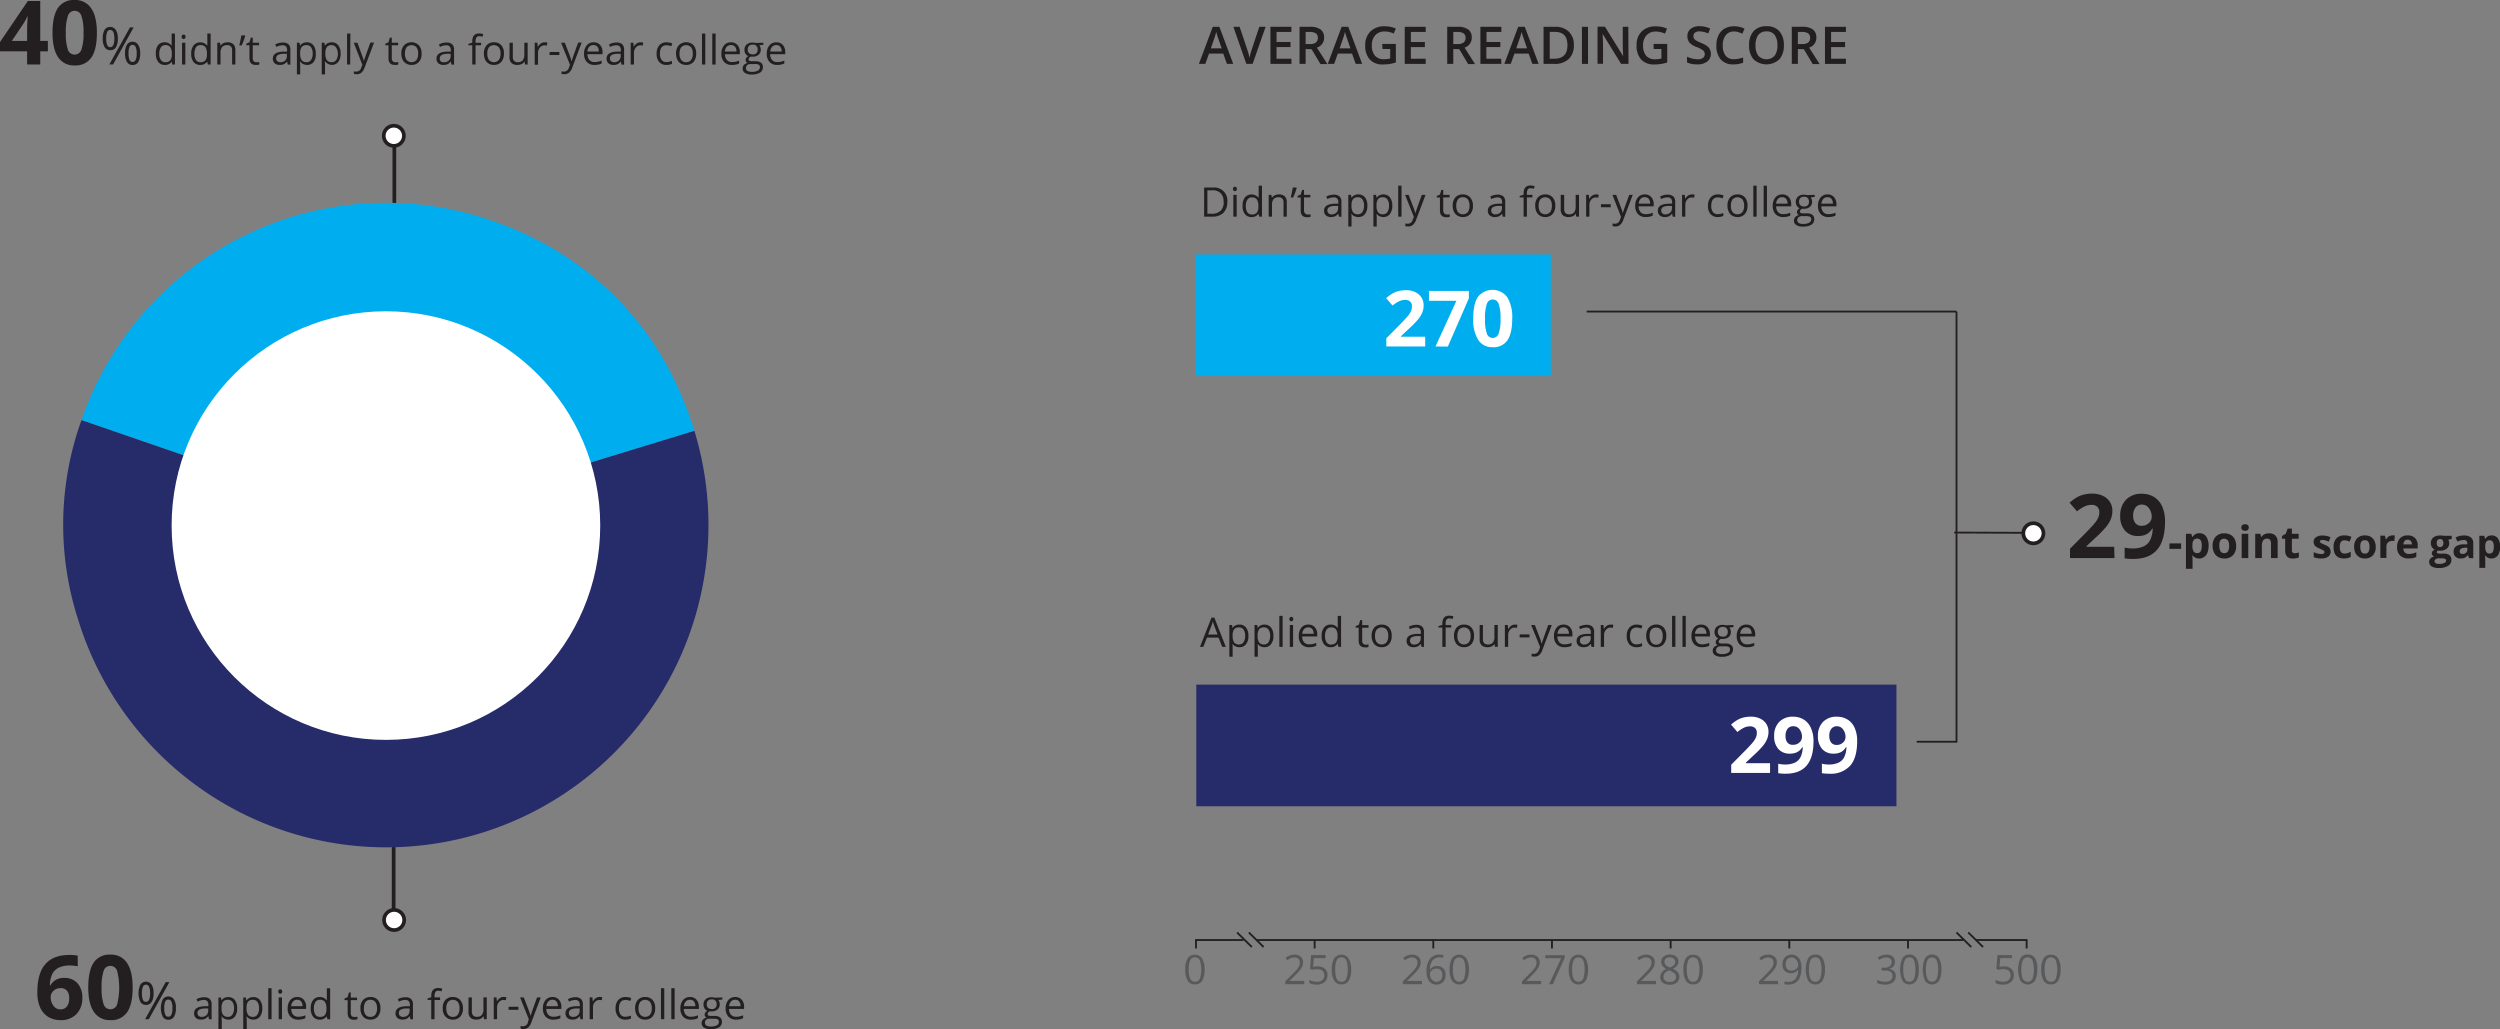 <svg id="Layer_1" data-name="Layer 1" xmlns="http://www.w3.org/2000/svg" width="674.16" height="277.49" viewBox="0 0 674.16 277.49"><rect x="0" y="0" width="674.16" height="277.49" fill="#808080" stroke="none"/><title>PrepArticle1_4YearCollege_Overall</title><line x1="106.15" y1="218.03" x2="106.15" y2="247.93" fill="none" stroke="#231f20" stroke-miterlimit="10"/><circle cx="106.28" cy="248.09" r="2.72" fill="#fff" stroke="#231f20" stroke-miterlimit="10"/><line x1="106.34" y1="64.88" x2="106.34" y2="36.78" fill="none" stroke="#231f20" stroke-miterlimit="10"/><circle cx="106.2" cy="36.62" r="2.72" fill="#fff" stroke="#231f20" stroke-miterlimit="10"/><path d="M104.55,144.76l-82.17-28.3A86.9,86.9,0,0,1,132.84,62.59c27.23,9.37,46.4,29.22,54.82,56.76Z" transform="translate(-0.41 -3.16)" fill="#00aeef" fill-rule="evenodd"/><path d="M104.55,144.76l83.11-25.41A86.9,86.9,0,0,1,21.45,170.16a83.22,83.22,0,0,1,.93-53.7Z" transform="translate(-0.41 -3.16)" fill="#262b69" fill-rule="evenodd"/><circle cx="104.07" cy="141.73" r="57.79" fill="#fff"/><path d="M13.32,17H11.26v3.55H7.72V17H.41V14.5L7.92,3.43h3.34V14.2h2.06ZM7.72,14.2V11.3c0-.49,0-1.19.06-2.11s.07-1.46.1-1.61h-.1a13.91,13.91,0,0,1-1,1.88L3.6,14.2Z" transform="translate(-0.41 -3.16)" fill="#231f20"/><path d="M26.54,12c0,3-.49,5.21-1.47,6.64a5.1,5.1,0,0,1-4.53,2.16,5,5,0,0,1-4.47-2.23q-1.5-2.22-1.5-6.57c0-3,.48-5.25,1.46-6.69a5.09,5.09,0,0,1,4.51-2.15A5.08,5.08,0,0,1,25,5.41Q26.55,7.66,26.54,12Zm-8.38,0a13.41,13.41,0,0,0,.55,4.52,1.87,1.87,0,0,0,1.83,1.36,1.9,1.9,0,0,0,1.83-1.38,12.84,12.84,0,0,0,.56-4.5,13.2,13.2,0,0,0-.56-4.53,1.9,1.9,0,0,0-3.66,0A13.52,13.52,0,0,0,18.16,12Z" transform="translate(-0.41 -3.16)" fill="#231f20"/><path d="M32.18,13.55a4.32,4.32,0,0,1-.52,2.36,1.72,1.72,0,0,1-1.53.79,1.68,1.68,0,0,1-1.49-.81,4.31,4.31,0,0,1-.53-2.34,4.37,4.37,0,0,1,.51-2.34,1.68,1.68,0,0,1,1.51-.78,1.72,1.72,0,0,1,1.52.81A4.16,4.16,0,0,1,32.18,13.55Zm-3.13,0a4.56,4.56,0,0,0,.26,1.75.85.85,0,0,0,.82.58c.74,0,1.12-.78,1.12-2.33s-.38-2.31-1.12-2.31a.84.84,0,0,0-.82.58A4.45,4.45,0,0,0,29.05,13.55Zm7.39-3-5.54,10h-1l5.55-10Zm1.77,7a4.3,4.3,0,0,1-.53,2.35,1.72,1.72,0,0,1-1.53.79,1.68,1.68,0,0,1-1.5-.81,4.4,4.4,0,0,1-.52-2.33,4.32,4.32,0,0,1,.51-2.34,1.69,1.69,0,0,1,1.51-.79,1.71,1.71,0,0,1,1.51.81A4.14,4.14,0,0,1,38.21,17.56Zm-3.14,0a4.6,4.6,0,0,0,.25,1.75.86.86,0,0,0,.83.57.91.91,0,0,0,.85-.57,4.28,4.28,0,0,0,.27-1.75A4.18,4.18,0,0,0,37,15.83a.91.91,0,0,0-.85-.57.86.86,0,0,0-.83.57A4.41,4.41,0,0,0,35.07,17.56Z" transform="translate(-0.41 -3.16)" fill="#231f20"/><path d="M46.73,19.78h0a2.1,2.1,0,0,1-1.85.89,2.18,2.18,0,0,1-1.8-.79,3.44,3.44,0,0,1-.64-2.24A3.53,3.53,0,0,1,43,15.38a2.17,2.17,0,0,1,1.8-.81,2.12,2.12,0,0,1,1.83.87h.07l0-.42,0-.42V12.21h.89v8.36h-.73ZM45,19.93a1.61,1.61,0,0,0,1.32-.5,2.47,2.47,0,0,0,.42-1.6v-.19a2.94,2.94,0,0,0-.42-1.79,1.6,1.6,0,0,0-1.33-.53,1.36,1.36,0,0,0-1.2.61,3,3,0,0,0-.42,1.72,2.86,2.86,0,0,0,.42,1.7A1.38,1.38,0,0,0,45,19.93Z" transform="translate(-0.41 -3.16)" fill="#231f20"/><path d="M49.39,13.08a.57.57,0,0,1,.15-.44.52.52,0,0,1,.38-.15.51.51,0,0,1,.37.15.59.59,0,0,1,.15.44.6.6,0,0,1-.15.45.51.51,0,0,1-.37.15.52.52,0,0,1-.38-.15A.6.6,0,0,1,49.39,13.08Zm1,7.49h-.89V14.68h.89Z" transform="translate(-0.41 -3.16)" fill="#231f20"/><path d="M56.26,19.78h0a2.09,2.09,0,0,1-1.85.89,2.18,2.18,0,0,1-1.8-.79,3.49,3.49,0,0,1-.64-2.24,3.54,3.54,0,0,1,.65-2.26,2.38,2.38,0,0,1,3.63.06h.07l0-.42,0-.42V12.21h.89v8.36h-.73Zm-1.79.15a1.65,1.65,0,0,0,1.33-.5,2.54,2.54,0,0,0,.41-1.6v-.19a2.94,2.94,0,0,0-.42-1.79,1.6,1.6,0,0,0-1.33-.53,1.36,1.36,0,0,0-1.2.61,3,3,0,0,0-.41,1.72,2.86,2.86,0,0,0,.41,1.7A1.39,1.39,0,0,0,54.47,19.93Z" transform="translate(-0.41 -3.16)" fill="#231f20"/><path d="M63,20.57V16.76a1.55,1.55,0,0,0-.33-1.08,1.35,1.35,0,0,0-1-.35,1.72,1.72,0,0,0-1.36.5,2.49,2.49,0,0,0-.43,1.65v3.09H59V14.68h.73l.14.81h0a1.89,1.89,0,0,1,.77-.68,2.5,2.5,0,0,1,1.1-.24,2.23,2.23,0,0,1,1.6.51,2.2,2.2,0,0,1,.54,1.65v3.84Z" transform="translate(-0.41 -3.16)" fill="#231f20"/><path d="M66.46,12.71l.08.12c-.1.36-.23.78-.41,1.25a13.89,13.89,0,0,1-.54,1.32h-.66c.25-1,.43-1.91.55-2.69Z" transform="translate(-0.41 -3.16)" fill="#231f20"/><path d="M69.51,19.94a2.32,2.32,0,0,0,.46,0,1.94,1.94,0,0,0,.35-.07v.68a1.51,1.51,0,0,1-.43.12,3.25,3.25,0,0,1-.51,0c-1.14,0-1.7-.6-1.7-1.8v-3.5h-.85v-.43l.85-.37.37-1.25h.52v1.36h1.7v.69h-1.7v3.47a1.17,1.17,0,0,0,.25.81A.88.88,0,0,0,69.51,19.94Z" transform="translate(-0.41 -3.16)" fill="#231f20"/><path d="M78,20.57l-.18-.84h0a2.37,2.37,0,0,1-.88.75,2.66,2.66,0,0,1-1.09.19,2,2,0,0,1-1.37-.45,1.65,1.65,0,0,1-.5-1.28c0-1.19,1-1.81,2.85-1.87l1,0v-.37a1.48,1.48,0,0,0-.3-1,1.2,1.2,0,0,0-.95-.33,3.88,3.88,0,0,0-1.66.45l-.28-.68a4.45,4.45,0,0,1,2-.51,2.27,2.27,0,0,1,1.57.47,2,2,0,0,1,.5,1.5v4Zm-2-.63a1.81,1.81,0,0,0,1.31-.46,1.71,1.71,0,0,0,.47-1.28v-.53l-.89,0a3.1,3.1,0,0,0-1.53.33,1,1,0,0,0-.47.91.92.92,0,0,0,.29.74A1.25,1.25,0,0,0,76,19.94Z" transform="translate(-0.41 -3.16)" fill="#231f20"/><path d="M83.21,20.67a2.59,2.59,0,0,1-1-.21,2,2,0,0,1-.8-.65H81.3a8.44,8.44,0,0,1,.06,1v2.42h-.89V14.68h.72l.13.81h0a2,2,0,0,1,.8-.7,2.35,2.35,0,0,1,1-.22,2.2,2.2,0,0,1,1.81.8,3.56,3.56,0,0,1,.63,2.25A3.5,3.5,0,0,1,85,19.87,2.19,2.19,0,0,1,83.21,20.67Zm-.13-5.34a1.6,1.6,0,0,0-1.31.5,2.64,2.64,0,0,0-.41,1.59v.2a3,3,0,0,0,.41,1.77,1.58,1.58,0,0,0,1.33.54,1.39,1.39,0,0,0,1.2-.62,3,3,0,0,0,.43-1.7,2.86,2.86,0,0,0-.43-1.69A1.44,1.44,0,0,0,83.08,15.33Z" transform="translate(-0.41 -3.16)" fill="#231f20"/><path d="M90,20.67a2.59,2.59,0,0,1-1-.21,2,2,0,0,1-.8-.65H88a8.44,8.44,0,0,1,.06,1v2.42h-.89V14.68h.73l.12.81h0a2,2,0,0,1,.8-.7,2.38,2.38,0,0,1,1-.22,2.2,2.2,0,0,1,1.81.8,3.56,3.56,0,0,1,.63,2.25,3.5,3.5,0,0,1-.64,2.25A2.18,2.18,0,0,1,90,20.67Zm-.13-5.34a1.57,1.57,0,0,0-1.3.5,2.56,2.56,0,0,0-.42,1.59v.2a2.89,2.89,0,0,0,.42,1.77,1.54,1.54,0,0,0,1.32.54,1.39,1.39,0,0,0,1.2-.62,2.91,2.91,0,0,0,.43-1.7A2.79,2.79,0,0,0,91,15.92,1.44,1.44,0,0,0,89.82,15.33Z" transform="translate(-0.41 -3.16)" fill="#231f20"/><path d="M94.84,20.57H94V12.21h.89Z" transform="translate(-0.41 -3.16)" fill="#231f20"/><path d="M95.8,14.68h1L98,18a11.89,11.89,0,0,1,.53,1.66h0c0-.19.15-.5.3-.94s.63-1.8,1.45-4.08h1l-2.53,6.7a3.2,3.2,0,0,1-.88,1.41,1.84,1.84,0,0,1-1.23.42,3.72,3.72,0,0,1-.81-.09V22.4a2.73,2.73,0,0,0,.66.07,1.36,1.36,0,0,0,1.31-1l.33-.84Z" transform="translate(-0.41 -3.16)" fill="#231f20"/><path d="M107,19.94a2.32,2.32,0,0,0,.46,0,1.94,1.94,0,0,0,.35-.07v.68a1.51,1.51,0,0,1-.43.12,3,3,0,0,1-.5,0q-1.71,0-1.71-1.8v-3.5h-.85v-.43l.85-.37.37-1.25h.52v1.36h1.71v.69h-1.71v3.47a1.17,1.17,0,0,0,.25.81A.88.88,0,0,0,107,19.94Z" transform="translate(-0.41 -3.16)" fill="#231f20"/><path d="M114.1,17.62a3.22,3.22,0,0,1-.73,2.25,2.57,2.57,0,0,1-2,.8,2.62,2.62,0,0,1-1.4-.37,2.4,2.4,0,0,1-1-1.06,3.72,3.72,0,0,1-.33-1.62,3.23,3.23,0,0,1,.72-2.24,2.81,2.81,0,0,1,4,0A3.27,3.27,0,0,1,114.1,17.62Zm-4.49,0a2.82,2.82,0,0,0,.45,1.72,1.79,1.79,0,0,0,2.66,0,2.8,2.8,0,0,0,.45-1.72,2.77,2.77,0,0,0-.45-1.71,1.83,1.83,0,0,0-2.66,0A2.78,2.78,0,0,0,109.61,17.62Z" transform="translate(-0.41 -3.16)" fill="#231f20"/><path d="M122.14,20.57l-.18-.84h0a2.53,2.53,0,0,1-.88.75,2.7,2.7,0,0,1-1.09.19,2,2,0,0,1-1.38-.45,1.64,1.64,0,0,1-.49-1.28c0-1.19,1-1.81,2.85-1.87l1,0v-.37a1.48,1.48,0,0,0-.3-1,1.23,1.23,0,0,0-.95-.33,3.92,3.92,0,0,0-1.67.45l-.27-.68a4.36,4.36,0,0,1,2-.51,2.26,2.26,0,0,1,1.56.47,1.94,1.94,0,0,1,.51,1.5v4Zm-2-.63a1.79,1.79,0,0,0,1.31-.46,1.67,1.67,0,0,0,.48-1.28v-.53l-.89,0a3.17,3.17,0,0,0-1.54.33A1,1,0,0,0,119,19a.92.92,0,0,0,.3.74A1.22,1.22,0,0,0,120.12,19.94Z" transform="translate(-0.41 -3.16)" fill="#231f20"/><path d="M130.15,15.37h-1.5v5.2h-.89v-5.2H126.7V15l1.06-.32v-.33c0-1.45.63-2.17,1.89-2.17a3.79,3.79,0,0,1,1.1.19l-.23.71a3,3,0,0,0-.88-.16.87.87,0,0,0-.75.33,1.9,1.9,0,0,0-.24,1.08v.38h1.5Z" transform="translate(-0.41 -3.16)" fill="#231f20"/><path d="M136.3,17.62a3.27,3.27,0,0,1-.72,2.25,2.59,2.59,0,0,1-2,.8,2.64,2.64,0,0,1-1.4-.37,2.38,2.38,0,0,1-.94-1.06,3.58,3.58,0,0,1-.34-1.62,3.23,3.23,0,0,1,.72-2.24,2.54,2.54,0,0,1,2-.81,2.51,2.51,0,0,1,2,.82A3.22,3.22,0,0,1,136.3,17.62Zm-4.48,0a2.82,2.82,0,0,0,.45,1.72,1.78,1.78,0,0,0,2.65,0,2.73,2.73,0,0,0,.46-1.72,2.7,2.7,0,0,0-.46-1.71,1.83,1.83,0,0,0-2.66,0A2.85,2.85,0,0,0,131.82,17.62Z" transform="translate(-0.41 -3.16)" fill="#231f20"/><path d="M138.7,14.68V18.5a1.51,1.51,0,0,0,.33,1.07,1.33,1.33,0,0,0,1,.36,1.68,1.68,0,0,0,1.35-.51,2.56,2.56,0,0,0,.42-1.65V14.68h.9v5.89H142l-.13-.79h-.05a1.69,1.69,0,0,1-.76.66,2.45,2.45,0,0,1-1.11.23,2.27,2.27,0,0,1-1.61-.51,2.19,2.19,0,0,1-.53-1.63V14.68Z" transform="translate(-0.41 -3.16)" fill="#231f20"/><path d="M147.3,14.57a3,3,0,0,1,.7.07l-.12.82a3.28,3.28,0,0,0-.64-.08A1.57,1.57,0,0,0,146,16a2.12,2.12,0,0,0-.51,1.45v3.16h-.89V14.68h.73l.1,1.09h.05a2.65,2.65,0,0,1,.79-.89A1.8,1.8,0,0,1,147.3,14.57Z" transform="translate(-0.41 -3.16)" fill="#231f20"/><path d="M148.61,18v-.82h2.64V18Z" transform="translate(-0.41 -3.16)" fill="#231f20"/><path d="M151.71,14.68h1L154,18a13,13,0,0,1,.52,1.66h.05a9.84,9.84,0,0,1,.29-.94c.15-.44.63-1.8,1.46-4.08h.95l-2.53,6.7a3.2,3.2,0,0,1-.88,1.41,1.84,1.84,0,0,1-1.23.42,3.57,3.57,0,0,1-.8-.09V22.4a2.62,2.62,0,0,0,.66.07,1.37,1.37,0,0,0,1.31-1l.32-.84Z" transform="translate(-0.41 -3.16)" fill="#231f20"/><path d="M160.67,20.67a2.69,2.69,0,0,1-2-.79,3.06,3.06,0,0,1-.76-2.21,3.4,3.4,0,0,1,.7-2.26,2.33,2.33,0,0,1,1.88-.84,2.22,2.22,0,0,1,1.76.73,2.8,2.8,0,0,1,.64,1.92v.56h-4.06a2.36,2.36,0,0,0,.53,1.58,1.81,1.81,0,0,0,1.4.54,4.85,4.85,0,0,0,1.88-.4v.79a4.06,4.06,0,0,1-.9.29A5,5,0,0,1,160.67,20.67Zm-.24-5.35a1.45,1.45,0,0,0-1.13.46,2.13,2.13,0,0,0-.49,1.28h3.07a2,2,0,0,0-.37-1.29A1.33,1.33,0,0,0,160.43,15.32Z" transform="translate(-0.41 -3.16)" fill="#231f20"/><path d="M168,20.57l-.18-.84h0a2.45,2.45,0,0,1-.88.75,2.66,2.66,0,0,1-1.09.19,2,2,0,0,1-1.37-.45,1.65,1.65,0,0,1-.5-1.28c0-1.19,1-1.81,2.85-1.87l1,0v-.37a1.48,1.48,0,0,0-.3-1,1.22,1.22,0,0,0-.95-.33,3.92,3.92,0,0,0-1.67.45l-.27-.68a4.36,4.36,0,0,1,2-.51,2.24,2.24,0,0,1,1.56.47,1.94,1.94,0,0,1,.51,1.5v4Zm-2-.63a1.77,1.77,0,0,0,1.3-.46,1.67,1.67,0,0,0,.48-1.28v-.53l-.89,0a3.17,3.17,0,0,0-1.54.33,1,1,0,0,0-.47.91.92.92,0,0,0,.3.74A1.25,1.25,0,0,0,166,19.94Z" transform="translate(-0.41 -3.16)" fill="#231f20"/><path d="M173.16,14.57a3.11,3.11,0,0,1,.71.07l-.13.82a3.19,3.19,0,0,0-.64-.08,1.57,1.57,0,0,0-1.22.58,2.12,2.12,0,0,0-.51,1.45v3.16h-.89V14.68h.73l.11,1.09h0a2.65,2.65,0,0,1,.79-.89A1.82,1.82,0,0,1,173.16,14.57Z" transform="translate(-0.41 -3.16)" fill="#231f20"/><path d="M180.18,20.67a2.53,2.53,0,0,1-2-.78,3.24,3.24,0,0,1-.7-2.23,3.31,3.31,0,0,1,.71-2.28,2.55,2.55,0,0,1,2-.81,4,4,0,0,1,.84.09,2.75,2.75,0,0,1,.67.22l-.27.76a3.82,3.82,0,0,0-.65-.2,3,3,0,0,0-.61-.08c-1.2,0-1.8.76-1.8,2.29a2.71,2.71,0,0,0,.44,1.66,1.52,1.52,0,0,0,1.3.59,4,4,0,0,0,1.51-.32v.79A3.29,3.29,0,0,1,180.18,20.67Z" transform="translate(-0.41 -3.16)" fill="#231f20"/><path d="M188.14,17.62a3.27,3.27,0,0,1-.72,2.25,2.57,2.57,0,0,1-2,.8A2.65,2.65,0,0,1,184,20.3a2.44,2.44,0,0,1-.94-1.06,3.72,3.72,0,0,1-.34-1.62,3.18,3.18,0,0,1,.73-2.24,2.81,2.81,0,0,1,4,0A3.27,3.27,0,0,1,188.14,17.62Zm-4.48,0a2.82,2.82,0,0,0,.45,1.72,1.57,1.57,0,0,0,1.33.59,1.6,1.6,0,0,0,1.33-.59,2.8,2.8,0,0,0,.45-1.72,2.77,2.77,0,0,0-.45-1.71,1.84,1.84,0,0,0-2.67,0A2.85,2.85,0,0,0,183.66,17.62Z" transform="translate(-0.41 -3.16)" fill="#231f20"/><path d="M190.6,20.57h-.89V12.21h.89Z" transform="translate(-0.41 -3.16)" fill="#231f20"/><path d="M193.38,20.57h-.89V12.21h.89Z" transform="translate(-0.41 -3.16)" fill="#231f20"/><path d="M197.76,20.67a2.7,2.7,0,0,1-2.06-.79,3.06,3.06,0,0,1-.76-2.21,3.45,3.45,0,0,1,.7-2.26,2.34,2.34,0,0,1,1.89-.84,2.22,2.22,0,0,1,1.75.73,2.8,2.8,0,0,1,.64,1.92v.56h-4a2.3,2.3,0,0,0,.52,1.58,1.81,1.81,0,0,0,1.4.54,4.85,4.85,0,0,0,1.88-.4v.79a4,4,0,0,1-.89.29A5,5,0,0,1,197.76,20.67Zm-.24-5.35a1.47,1.47,0,0,0-1.14.46,2.13,2.13,0,0,0-.49,1.28H199a2,2,0,0,0-.38-1.29A1.32,1.32,0,0,0,197.52,15.32Z" transform="translate(-0.41 -3.16)" fill="#231f20"/><path d="M206.26,14.68v.56l-1.09.13a2,2,0,0,1,.27.49,1.88,1.88,0,0,1,.12.69,1.74,1.74,0,0,1-.59,1.38,2.43,2.43,0,0,1-1.63.51,2.56,2.56,0,0,1-.49,0,.87.87,0,0,0-.57.76.4.4,0,0,0,.2.36,1.55,1.55,0,0,0,.68.11h1a2.38,2.38,0,0,1,1.47.4,1.41,1.41,0,0,1,.51,1.18,1.68,1.68,0,0,1-.78,1.49,4.2,4.2,0,0,1-2.29.51,3.1,3.1,0,0,1-1.78-.43,1.4,1.4,0,0,1-.62-1.21,1.35,1.35,0,0,1,.34-.93,1.81,1.81,0,0,1,1-.54.86.86,0,0,1-.53-.81.94.94,0,0,1,.17-.57,1.7,1.7,0,0,1,.54-.46,1.63,1.63,0,0,1-.74-.64,1.82,1.82,0,0,1-.29-1,1.89,1.89,0,0,1,.58-1.49,2.36,2.36,0,0,1,1.64-.53,3,3,0,0,1,.83.11Zm-4.69,6.87a.8.8,0,0,0,.4.73,2.26,2.26,0,0,0,1.15.25,3.18,3.18,0,0,0,1.67-.34,1,1,0,0,0,.54-.91.71.71,0,0,0-.3-.66,2.22,2.22,0,0,0-1.11-.19h-1.07a1.46,1.46,0,0,0-.95.29A1.06,1.06,0,0,0,201.57,21.55Zm.48-5a1.21,1.21,0,0,0,.35.94,1.4,1.4,0,0,0,1,.32,1.14,1.14,0,0,0,1.31-1.27,1.17,1.17,0,0,0-1.33-1.33,1.28,1.28,0,0,0-1,.34A1.35,1.35,0,0,0,202.05,16.56Z" transform="translate(-0.41 -3.16)" fill="#231f20"/><path d="M210,20.67a2.7,2.7,0,0,1-2.06-.79,3.06,3.06,0,0,1-.76-2.21,3.45,3.45,0,0,1,.7-2.26,2.33,2.33,0,0,1,1.88-.84,2.22,2.22,0,0,1,1.76.73,2.8,2.8,0,0,1,.64,1.92v.56h-4.06a2.36,2.36,0,0,0,.53,1.58,1.81,1.81,0,0,0,1.4.54,4.85,4.85,0,0,0,1.88-.4v.79a4.06,4.06,0,0,1-.9.29A4.91,4.91,0,0,1,210,20.67Zm-.25-5.35a1.45,1.45,0,0,0-1.13.46,2.13,2.13,0,0,0-.49,1.28h3.07a2,2,0,0,0-.37-1.29A1.33,1.33,0,0,0,209.71,15.32Z" transform="translate(-0.41 -3.16)" fill="#231f20"/><path d="M10.48,270.73q0-5.09,2.16-7.57c1.43-1.65,3.58-2.48,6.43-2.48a11.4,11.4,0,0,1,2.3.18v2.89a9.1,9.1,0,0,0-2.06-.23,7,7,0,0,0-3,.56,3.81,3.81,0,0,0-1.77,1.66,7.68,7.68,0,0,0-.69,3.13H14a4,4,0,0,1,3.71-2,4.61,4.61,0,0,1,3.6,1.44,5.71,5.71,0,0,1,1.3,4A6,6,0,0,1,21,276.65a5.71,5.71,0,0,1-4.29,1.6,6.2,6.2,0,0,1-3.31-.88,5.71,5.71,0,0,1-2.18-2.57A9.79,9.79,0,0,1,10.48,270.73Zm6.19,4.62a2.13,2.13,0,0,0,1.78-.78,3.45,3.45,0,0,0,.62-2.22,3,3,0,0,0-.58-2,2.1,2.1,0,0,0-1.75-.72,2.67,2.67,0,0,0-1.88.71,2.2,2.2,0,0,0-.78,1.67,3.82,3.82,0,0,0,.73,2.35A2.25,2.25,0,0,0,16.67,275.35Z" transform="translate(-0.41 -3.16)" fill="#231f20"/><path d="M36.18,269.45q0,4.49-1.47,6.64a5.1,5.1,0,0,1-4.53,2.16A5.07,5.07,0,0,1,25.71,276c-1-1.48-1.5-3.68-1.5-6.57s.49-5.26,1.46-6.69a5.09,5.09,0,0,1,4.51-2.15,5.08,5.08,0,0,1,4.49,2.25C35.68,264.36,36.18,266.55,36.18,269.45Zm-8.37,0a13.4,13.4,0,0,0,.54,4.51A1.91,1.91,0,0,0,32,274a18.48,18.48,0,0,0,0-9,1.92,1.92,0,0,0-1.83-1.38,1.88,1.88,0,0,0-1.82,1.38A13.18,13.18,0,0,0,27.81,269.45Z" transform="translate(-0.41 -3.16)" fill="#231f20"/><path d="M41.82,271a4.29,4.29,0,0,1-.52,2.35,1.72,1.72,0,0,1-1.53.8,1.68,1.68,0,0,1-1.49-.81,5.53,5.53,0,0,1,0-4.68,1.83,1.83,0,0,1,3,0A4.16,4.16,0,0,1,41.82,271Zm-3.13,0a4.54,4.54,0,0,0,.26,1.74.85.85,0,0,0,.82.58c.74,0,1.12-.77,1.12-2.32s-.38-2.31-1.12-2.31a.85.85,0,0,0-.82.57A4.47,4.47,0,0,0,38.69,271Zm7.39-3-5.54,10h-1l5.55-10Zm1.77,7a4.28,4.28,0,0,1-.53,2.35,1.71,1.71,0,0,1-1.53.8,1.65,1.65,0,0,1-1.49-.82,5.48,5.48,0,0,1,0-4.66,1.67,1.67,0,0,1,1.51-.79,1.72,1.72,0,0,1,1.51.8A4.08,4.08,0,0,1,47.85,275Zm-3.14,0a4.56,4.56,0,0,0,.25,1.75.86.86,0,0,0,.83.58.9.9,0,0,0,.85-.57,4.34,4.34,0,0,0,.27-1.76,4.21,4.21,0,0,0-.27-1.73.89.89,0,0,0-.85-.56.85.85,0,0,0-.83.56A4.45,4.45,0,0,0,44.71,275Z" transform="translate(-0.41 -3.16)" fill="#231f20"/><path d="M56.77,278l-.18-.84h0a2.53,2.53,0,0,1-.88.75,2.69,2.69,0,0,1-1.09.2,2,2,0,0,1-1.38-.45,1.65,1.65,0,0,1-.49-1.29c0-1.18.95-1.81,2.85-1.87l1,0v-.36a1.51,1.51,0,0,0-.3-1,1.23,1.23,0,0,0-.95-.33,3.92,3.92,0,0,0-1.67.45l-.27-.68a4.69,4.69,0,0,1,1-.37,4.12,4.12,0,0,1,1-.13,2.21,2.21,0,0,1,1.56.47,1.93,1.93,0,0,1,.51,1.49v4Zm-2-.63a1.83,1.83,0,0,0,1.31-.45,1.69,1.69,0,0,0,.48-1.28v-.53l-.9,0a3.37,3.37,0,0,0-1.53.33,1,1,0,0,0-.47.91.93.93,0,0,0,.29.74A1.22,1.22,0,0,0,54.75,277.38Z" transform="translate(-0.41 -3.16)" fill="#231f20"/><path d="M62,278.12a2.59,2.59,0,0,1-1-.21,1.92,1.92,0,0,1-.79-.66h-.07a8.68,8.68,0,0,1,.07,1v2.42h-.9v-8.52H60l.12.8h0a2.12,2.12,0,0,1,.8-.7,2.44,2.44,0,0,1,1-.21,2.16,2.16,0,0,1,1.81.8,3.47,3.47,0,0,1,.64,2.24,3.54,3.54,0,0,1-.65,2.26A2.19,2.19,0,0,1,62,278.12Zm-.12-5.35a1.59,1.59,0,0,0-1.31.5,2.54,2.54,0,0,0-.41,1.59v.2a2.94,2.94,0,0,0,.41,1.78,1.6,1.6,0,0,0,1.33.53,1.37,1.37,0,0,0,1.19-.62,2.89,2.89,0,0,0,.43-1.7,2.81,2.81,0,0,0-.43-1.69A1.42,1.42,0,0,0,61.88,272.77Z" transform="translate(-0.41 -3.16)" fill="#231f20"/><path d="M68.74,278.12a2.59,2.59,0,0,1-1-.21,1.92,1.92,0,0,1-.79-.66h-.07a6.84,6.84,0,0,1,.07,1v2.42H66v-8.52h.72l.12.8h.05a2.12,2.12,0,0,1,.8-.7,2.44,2.44,0,0,1,1-.21,2.15,2.15,0,0,1,1.81.8,3.47,3.47,0,0,1,.64,2.24,3.54,3.54,0,0,1-.65,2.26A2.19,2.19,0,0,1,68.74,278.12Zm-.12-5.35a1.59,1.59,0,0,0-1.31.5,2.54,2.54,0,0,0-.41,1.59v.2a2.94,2.94,0,0,0,.41,1.78,1.6,1.6,0,0,0,1.33.53,1.35,1.35,0,0,0,1.19-.62,2.89,2.89,0,0,0,.43-1.7,2.81,2.81,0,0,0-.43-1.69A1.42,1.42,0,0,0,68.62,272.77Z" transform="translate(-0.41 -3.16)" fill="#231f20"/><path d="M73.64,278h-.89v-8.36h.89Z" transform="translate(-0.41 -3.16)" fill="#231f20"/><path d="M75.45,270.53a.61.61,0,0,1,.15-.45.56.56,0,0,1,.38-.14.55.55,0,0,1,.37.14.71.71,0,0,1,0,.9.51.51,0,0,1-.37.15.52.52,0,0,1-.38-.15A.61.61,0,0,1,75.45,270.53Zm1,7.48h-.89v-5.88h.89Z" transform="translate(-0.41 -3.16)" fill="#231f20"/><path d="M80.8,278.12a2.7,2.7,0,0,1-2.06-.8,3,3,0,0,1-.76-2.2,3.43,3.43,0,0,1,.7-2.26,2.34,2.34,0,0,1,1.89-.84,2.22,2.22,0,0,1,1.75.73,2.77,2.77,0,0,1,.64,1.92v.56h-4a2.28,2.28,0,0,0,.52,1.57,1.81,1.81,0,0,0,1.4.54,4.68,4.68,0,0,0,1.88-.4v.8a5.39,5.39,0,0,1-.89.29A5.09,5.09,0,0,1,80.8,278.12Zm-.24-5.36a1.48,1.48,0,0,0-1.14.47,2.1,2.1,0,0,0-.49,1.27H82a2,2,0,0,0-.38-1.29A1.32,1.32,0,0,0,80.56,272.76Z" transform="translate(-0.41 -3.16)" fill="#231f20"/><path d="M88.49,277.22h0a2.09,2.09,0,0,1-1.85.9,2.15,2.15,0,0,1-1.79-.79,3.49,3.49,0,0,1-.65-2.25,3.54,3.54,0,0,1,.65-2.26,2.19,2.19,0,0,1,1.79-.8,2.15,2.15,0,0,1,1.84.87h.07l0-.43,0-.41v-2.4h.89V278h-.72Zm-1.78.15a1.62,1.62,0,0,0,1.32-.49,2.57,2.57,0,0,0,.41-1.61v-.19A2.91,2.91,0,0,0,88,273.3a1.56,1.56,0,0,0-1.33-.54,1.38,1.38,0,0,0-1.2.61,3.1,3.1,0,0,0-.41,1.72,3,3,0,0,0,.41,1.71A1.41,1.41,0,0,0,86.71,277.37Z" transform="translate(-0.41 -3.16)" fill="#231f20"/><path d="M96,277.38a3.44,3.44,0,0,0,.46,0l.35-.07V278a2,2,0,0,1-.43.11,3.36,3.36,0,0,1-.51.05q-1.71,0-1.71-1.8v-3.5H93.3v-.43l.84-.37.38-1.26H95v1.37h1.7v.69H95v3.46a1.18,1.18,0,0,0,.25.82A.88.88,0,0,0,96,277.38Z" transform="translate(-0.41 -3.16)" fill="#231f20"/><path d="M103,275.06a3.27,3.27,0,0,1-.72,2.25,2.54,2.54,0,0,1-2,.81,2.65,2.65,0,0,1-1.41-.37,2.46,2.46,0,0,1-.94-1.07,3.72,3.72,0,0,1-.33-1.62,3.24,3.24,0,0,1,.72-2.24,2.55,2.55,0,0,1,2-.8,2.49,2.49,0,0,1,2,.82A3.26,3.26,0,0,1,103,275.06Zm-4.48,0a2.8,2.8,0,0,0,.45,1.72,1.55,1.55,0,0,0,1.33.59,1.57,1.57,0,0,0,1.33-.59,2.78,2.78,0,0,0,.45-1.72,2.74,2.74,0,0,0-.45-1.7,1.61,1.61,0,0,0-1.34-.59,1.56,1.56,0,0,0-1.32.58A2.73,2.73,0,0,0,98.56,275.06Z" transform="translate(-0.41 -3.16)" fill="#231f20"/><path d="M111.08,278l-.17-.84h0a2.43,2.43,0,0,1-.87.75,2.74,2.74,0,0,1-1.1.2,2,2,0,0,1-1.37-.45,1.66,1.66,0,0,1-.5-1.29c0-1.18,1-1.81,2.86-1.87l1,0v-.36a1.51,1.51,0,0,0-.3-1,1.24,1.24,0,0,0-1-.33,3.88,3.88,0,0,0-1.66.45l-.27-.68a4.47,4.47,0,0,1,1-.37,4.06,4.06,0,0,1,1-.13,2.21,2.21,0,0,1,1.56.47,1.93,1.93,0,0,1,.51,1.49v4Zm-2-.63a1.83,1.83,0,0,0,1.31-.45,1.68,1.68,0,0,0,.47-1.28v-.53l-.89,0a3.34,3.34,0,0,0-1.53.33,1,1,0,0,0-.47.91.93.93,0,0,0,.29.74A1.22,1.22,0,0,0,109.07,277.38Z" transform="translate(-0.41 -3.16)" fill="#231f20"/><path d="M119.09,272.82h-1.5V278h-.89v-5.19h-1v-.4l1-.33v-.33c0-1.44.63-2.17,1.9-2.17a4,4,0,0,1,1.09.19l-.23.72a2.94,2.94,0,0,0-.88-.17.84.84,0,0,0-.74.34,1.85,1.85,0,0,0-.25,1.07v.39h1.5Z" transform="translate(-0.41 -3.16)" fill="#231f20"/><path d="M125.25,275.06a3.22,3.22,0,0,1-.73,2.25,2.54,2.54,0,0,1-2,.81,2.62,2.62,0,0,1-1.4-.37,2.48,2.48,0,0,1-1-1.07,3.72,3.72,0,0,1-.33-1.62,3.24,3.24,0,0,1,.72-2.24,2.57,2.57,0,0,1,2-.8,2.47,2.47,0,0,1,2,.82A3.21,3.21,0,0,1,125.25,275.06Zm-4.49,0a2.8,2.8,0,0,0,.45,1.72,1.57,1.57,0,0,0,1.33.59,1.55,1.55,0,0,0,1.33-.59,2.78,2.78,0,0,0,.45-1.72,2.74,2.74,0,0,0-.45-1.7,1.8,1.8,0,0,0-2.66,0A2.73,2.73,0,0,0,120.76,275.06Z" transform="translate(-0.41 -3.16)" fill="#231f20"/><path d="M127.65,272.13v3.81A1.55,1.55,0,0,0,128,277a1.35,1.35,0,0,0,1,.35,1.68,1.68,0,0,0,1.35-.5,2.53,2.53,0,0,0,.43-1.65v-3.09h.89V278h-.73l-.13-.79h-.05a1.84,1.84,0,0,1-.76.67,2.62,2.62,0,0,1-1.11.23,2.25,2.25,0,0,1-1.61-.51,2.2,2.2,0,0,1-.53-1.63v-3.85Z" transform="translate(-0.41 -3.16)" fill="#231f20"/><path d="M136.25,272a3.73,3.73,0,0,1,.7.06l-.12.83a3.28,3.28,0,0,0-.65-.08,1.57,1.57,0,0,0-1.22.58,2.1,2.1,0,0,0-.51,1.44V278h-.89v-5.88h.74l.1,1.08h0a2.72,2.72,0,0,1,.79-.88A1.78,1.78,0,0,1,136.25,272Z" transform="translate(-0.41 -3.16)" fill="#231f20"/><path d="M137.56,275.47v-.82h2.64v.82Z" transform="translate(-0.41 -3.16)" fill="#231f20"/><path d="M140.66,272.13h1l1.29,3.35a12.32,12.32,0,0,1,.53,1.66h0c.05-.18.15-.49.3-.94s.63-1.8,1.45-4.07h1l-2.53,6.7a3.32,3.32,0,0,1-.88,1.41,1.83,1.83,0,0,1-1.23.41,3.72,3.72,0,0,1-.81-.09v-.71a3.37,3.37,0,0,0,.66.06,1.35,1.35,0,0,0,1.31-1L143,278Z" transform="translate(-0.41 -3.16)" fill="#231f20"/><path d="M149.62,278.12a2.7,2.7,0,0,1-2.06-.8,3.07,3.07,0,0,1-.75-2.2,3.38,3.38,0,0,1,.7-2.26,2.32,2.32,0,0,1,1.88-.84,2.2,2.2,0,0,1,1.75.73,2.77,2.77,0,0,1,.65,1.92v.56h-4.06a2.28,2.28,0,0,0,.53,1.57,1.79,1.79,0,0,0,1.39.54,4.64,4.64,0,0,0,1.88-.4v.8a5.1,5.1,0,0,1-.89.29A5,5,0,0,1,149.62,278.12Zm-.24-5.36a1.46,1.46,0,0,0-1.13.47,2.1,2.1,0,0,0-.5,1.27h3.08a1.91,1.91,0,0,0-.38-1.29A1.31,1.31,0,0,0,149.38,272.76Z" transform="translate(-0.41 -3.16)" fill="#231f20"/><path d="M156.93,278l-.18-.84h0a2.53,2.53,0,0,1-.88.75,2.69,2.69,0,0,1-1.09.2,2,2,0,0,1-1.38-.45,1.65,1.65,0,0,1-.49-1.29c0-1.18.95-1.81,2.85-1.87l1,0v-.36a1.51,1.51,0,0,0-.3-1,1.23,1.23,0,0,0-.95-.33,3.92,3.92,0,0,0-1.67.45l-.27-.68a4.69,4.69,0,0,1,.95-.37,4.12,4.12,0,0,1,1-.13,2.21,2.21,0,0,1,1.56.47,1.93,1.93,0,0,1,.51,1.49v4Zm-2-.63a1.83,1.83,0,0,0,1.31-.45,1.69,1.69,0,0,0,.48-1.28v-.53l-.89,0a3.39,3.39,0,0,0-1.54.33,1,1,0,0,0-.47.91.93.93,0,0,0,.29.74A1.22,1.22,0,0,0,154.91,277.38Z" transform="translate(-0.41 -3.16)" fill="#231f20"/><path d="M162.11,272a3.65,3.65,0,0,1,.7.06l-.12.83a3.28,3.28,0,0,0-.64-.08,1.57,1.57,0,0,0-1.23.58,2.09,2.09,0,0,0-.5,1.44V278h-.9v-5.88h.74l.1,1.08h.05a2.59,2.59,0,0,1,.78-.88A1.78,1.78,0,0,1,162.11,272Z" transform="translate(-0.41 -3.16)" fill="#231f20"/><path d="M169.12,278.12a2.47,2.47,0,0,1-2-.79,3.2,3.2,0,0,1-.71-2.22,3.33,3.33,0,0,1,.72-2.29,2.57,2.57,0,0,1,2-.8,4,4,0,0,1,.85.09,3,3,0,0,1,.67.21l-.28.76a4.83,4.83,0,0,0-.64-.2,2.94,2.94,0,0,0-.62-.07c-1.19,0-1.79.76-1.79,2.28a2.68,2.68,0,0,0,.44,1.67,1.5,1.5,0,0,0,1.29.58,4,4,0,0,0,1.51-.32v.79A3.14,3.14,0,0,1,169.12,278.12Z" transform="translate(-0.41 -3.16)" fill="#231f20"/><path d="M177.09,275.06a3.22,3.22,0,0,1-.73,2.25,2.54,2.54,0,0,1-2,.81,2.64,2.64,0,0,1-1.4-.37,2.4,2.4,0,0,1-.94-1.07,3.58,3.58,0,0,1-.34-1.62,3.24,3.24,0,0,1,.72-2.24,2.57,2.57,0,0,1,2-.8,2.47,2.47,0,0,1,2,.82A3.21,3.21,0,0,1,177.09,275.06Zm-4.49,0a2.8,2.8,0,0,0,.46,1.72,1.78,1.78,0,0,0,2.65,0,2.71,2.71,0,0,0,.46-1.72,2.67,2.67,0,0,0-.46-1.7,1.8,1.8,0,0,0-2.66,0A2.73,2.73,0,0,0,172.6,275.06Z" transform="translate(-0.41 -3.16)" fill="#231f20"/><path d="M179.54,278h-.89v-8.36h.89Z" transform="translate(-0.41 -3.16)" fill="#231f20"/><path d="M182.33,278h-.89v-8.36h.89Z" transform="translate(-0.41 -3.16)" fill="#231f20"/><path d="M186.7,278.12a2.72,2.72,0,0,1-2.06-.8,3.07,3.07,0,0,1-.75-2.2,3.38,3.38,0,0,1,.7-2.26,2.33,2.33,0,0,1,1.88-.84,2.2,2.2,0,0,1,1.75.73,2.77,2.77,0,0,1,.65,1.92v.56h-4.06a2.33,2.33,0,0,0,.53,1.57,1.81,1.81,0,0,0,1.4.54,4.68,4.68,0,0,0,1.88-.4v.8a5.48,5.48,0,0,1-.9.29A5,5,0,0,1,186.7,278.12Zm-.24-5.36a1.46,1.46,0,0,0-1.13.47,2.16,2.16,0,0,0-.5,1.27h3.08a2,2,0,0,0-.37-1.29A1.33,1.33,0,0,0,186.46,272.76Z" transform="translate(-0.41 -3.16)" fill="#231f20"/><path d="M195.21,272.13v.56l-1.09.13a1.86,1.86,0,0,1,.27.49,2.06,2.06,0,0,1,.11.68,1.71,1.71,0,0,1-.59,1.38,2.34,2.34,0,0,1-1.62.52,2.49,2.49,0,0,1-.49,0,.87.87,0,0,0-.57.75.37.37,0,0,0,.2.36,1.39,1.39,0,0,0,.68.12h1a2.32,2.32,0,0,1,1.47.4,1.41,1.41,0,0,1,.51,1.17,1.67,1.67,0,0,1-.78,1.49,4.25,4.25,0,0,1-2.29.51,3.1,3.1,0,0,1-1.78-.43,1.45,1.45,0,0,1-.28-2.14,1.74,1.74,0,0,1,1-.53.87.87,0,0,1-.37-.32.79.79,0,0,1-.16-.5,1,1,0,0,1,.17-.56,1.9,1.9,0,0,1,.55-.47,1.55,1.55,0,0,1-.75-.64,1.87,1.87,0,0,1-.28-1,1.9,1.9,0,0,1,.58-1.49,2.34,2.34,0,0,1,1.64-.52,2.69,2.69,0,0,1,.83.11Zm-4.7,6.87a.79.79,0,0,0,.41.72,2.13,2.13,0,0,0,1.15.25,3.26,3.26,0,0,0,1.66-.33,1,1,0,0,0,.54-.91.75.75,0,0,0-.29-.67,2.36,2.36,0,0,0-1.11-.18H191.8a1.39,1.39,0,0,0-1,.29A1,1,0,0,0,190.51,279Zm.49-5a1.16,1.16,0,0,0,.35.93,1.34,1.34,0,0,0,1,.32,1.13,1.13,0,0,0,1.3-1.27,1.17,1.17,0,0,0-1.32-1.32,1.3,1.3,0,0,0-1,.34A1.37,1.37,0,0,0,191,274Z" transform="translate(-0.41 -3.16)" fill="#231f20"/><path d="M198.9,278.12a2.72,2.72,0,0,1-2.06-.8,3.07,3.07,0,0,1-.75-2.2,3.38,3.38,0,0,1,.7-2.26,2.32,2.32,0,0,1,1.88-.84,2.2,2.2,0,0,1,1.75.73,2.77,2.77,0,0,1,.65,1.92v.56H197a2.28,2.28,0,0,0,.53,1.57,1.79,1.79,0,0,0,1.4.54,4.63,4.63,0,0,0,1.87-.4v.8a5.1,5.1,0,0,1-.89.29A5,5,0,0,1,198.9,278.12Zm-.24-5.36a1.46,1.46,0,0,0-1.13.47,2.1,2.1,0,0,0-.5,1.27h3.08a1.91,1.91,0,0,0-.38-1.29A1.31,1.31,0,0,0,198.66,272.76Z" transform="translate(-0.41 -3.16)" fill="#231f20"/><line x1="322.27" y1="253.49" x2="335.33" y2="253.49" fill="none" stroke="#231f20" stroke-miterlimit="10" stroke-width="0.5"/><line x1="532.85" y1="253.49" x2="546.65" y2="253.49" fill="none" stroke="#231f20" stroke-miterlimit="10" stroke-width="0.5"/><line x1="338.8" y1="253.49" x2="529.45" y2="253.49" fill="none" stroke="#231f20" stroke-miterlimit="10" stroke-width="0.5"/><line x1="322.51" y1="253.36" x2="322.51" y2="255.76" fill="none" stroke="#231f20" stroke-miterlimit="10" stroke-width="0.5"/><line x1="546.51" y1="253.36" x2="546.51" y2="255.76" fill="none" stroke="#231f20" stroke-miterlimit="10" stroke-width="0.5"/><line x1="514.51" y1="253.36" x2="514.51" y2="255.76" fill="none" stroke="#231f20" stroke-miterlimit="10" stroke-width="0.5"/><line x1="482.51" y1="253.36" x2="482.51" y2="255.76" fill="none" stroke="#231f20" stroke-miterlimit="10" stroke-width="0.5"/><line x1="450.51" y1="253.36" x2="450.51" y2="255.76" fill="none" stroke="#231f20" stroke-miterlimit="10" stroke-width="0.5"/><line x1="418.51" y1="253.36" x2="418.51" y2="255.76" fill="none" stroke="#231f20" stroke-miterlimit="10" stroke-width="0.5"/><line x1="386.51" y1="253.36" x2="386.51" y2="255.76" fill="none" stroke="#231f20" stroke-miterlimit="10" stroke-width="0.5"/><line x1="354.51" y1="253.36" x2="354.51" y2="255.76" fill="none" stroke="#231f20" stroke-miterlimit="10" stroke-width="0.5"/><path d="M325.25,264.62a5.81,5.81,0,0,1-.64,3,2.19,2.19,0,0,1-2,1,2.15,2.15,0,0,1-1.92-1,5.55,5.55,0,0,1-.66-3,5.77,5.77,0,0,1,.63-3,2.16,2.16,0,0,1,1.95-1,2.18,2.18,0,0,1,1.95,1A5.61,5.61,0,0,1,325.25,264.62Zm-4.29,0a5.8,5.8,0,0,0,.4,2.5,1.45,1.45,0,0,0,2.58,0,7.89,7.89,0,0,0,0-5,1.37,1.37,0,0,0-1.3-.79,1.35,1.35,0,0,0-1.28.78A5.72,5.72,0,0,0,321,264.62Z" transform="translate(-0.41 -3.16)" fill="#58595b"/><path d="M352.15,268.56H347v-.77l2.07-2.08a16.29,16.29,0,0,0,1.25-1.36,3.42,3.42,0,0,0,.45-.8,2.27,2.27,0,0,0,.15-.83,1.35,1.35,0,0,0-.38-1,1.5,1.5,0,0,0-1.06-.36,2.64,2.64,0,0,0-.93.16,3.86,3.86,0,0,0-1,.58l-.47-.6a3.58,3.58,0,0,1,2.36-.91,2.46,2.46,0,0,1,1.73.57,1.94,1.94,0,0,1,.63,1.52,3,3,0,0,1-.42,1.48,9.23,9.23,0,0,1-1.56,1.85l-1.72,1.68v0h4Z" transform="translate(-0.41 -3.16)" fill="#58595b"/><path d="M355.73,263.76a2.87,2.87,0,0,1,1.95.62,2.09,2.09,0,0,1,.71,1.68,2.45,2.45,0,0,1-.77,1.91,3.07,3.07,0,0,1-2.14.7,4,4,0,0,1-2-.43v-.86a3,3,0,0,0,.94.38,4.67,4.67,0,0,0,1.1.14,2.19,2.19,0,0,0,1.47-.45,1.58,1.58,0,0,0,.52-1.29c0-1.09-.67-1.64-2-1.64a7.56,7.56,0,0,0-1.37.16l-.46-.3.29-3.67h3.91v.82H354.7l-.2,2.36A5.71,5.71,0,0,1,355.73,263.76Z" transform="translate(-0.41 -3.16)" fill="#58595b"/><path d="M364.77,264.62a5.81,5.81,0,0,1-.64,3,2.19,2.19,0,0,1-2,1,2.14,2.14,0,0,1-1.92-1,5.54,5.54,0,0,1-.67-3,5.76,5.76,0,0,1,.64-3,2.36,2.36,0,0,1,3.89,0A5.51,5.51,0,0,1,364.77,264.62Zm-4.29,0a5.77,5.77,0,0,0,.4,2.5,1.35,1.35,0,0,0,1.28.78,1.37,1.37,0,0,0,1.3-.79,8.11,8.11,0,0,0,0-5,1.36,1.36,0,0,0-1.3-.78,1.34,1.34,0,0,0-1.28.77A5.72,5.72,0,0,0,360.48,264.62Z" transform="translate(-0.41 -3.16)" fill="#58595b"/><path d="M383.89,268.56h-5.17v-.77l2.07-2.08a16.29,16.29,0,0,0,1.25-1.36,3.42,3.42,0,0,0,.45-.8,2.27,2.27,0,0,0,.15-.83,1.35,1.35,0,0,0-.38-1,1.5,1.5,0,0,0-1.06-.36,2.64,2.64,0,0,0-.93.16,3.86,3.86,0,0,0-1,.58l-.47-.6a3.58,3.58,0,0,1,2.36-.91,2.47,2.47,0,0,1,1.73.57,1.94,1.94,0,0,1,.63,1.52,3,3,0,0,1-.42,1.48,9.59,9.59,0,0,1-1.56,1.85l-1.72,1.68v0h4Z" transform="translate(-0.41 -3.16)" fill="#58595b"/><path d="M385.1,265.2a5.55,5.55,0,0,1,.9-3.46,3.2,3.2,0,0,1,2.67-1.15,3.38,3.38,0,0,1,.95.11v.76a3,3,0,0,0-.94-.13,2.36,2.36,0,0,0-1.93.79,3.94,3.94,0,0,0-.73,2.47h.06a2.06,2.06,0,0,1,1.87-.92,2.22,2.22,0,0,1,1.67.63,2.46,2.46,0,0,1,.61,1.74,2.67,2.67,0,0,1-.67,1.92,2.39,2.39,0,0,1-1.81.71,2.32,2.32,0,0,1-1.93-.92A4,4,0,0,1,385.1,265.2Zm2.64,2.71a1.52,1.52,0,0,0,1.19-.48,2.06,2.06,0,0,0,.42-1.39,1.81,1.81,0,0,0-.39-1.23,1.53,1.53,0,0,0-1.18-.44,2,2,0,0,0-.88.2,1.56,1.56,0,0,0-.64.55,1.24,1.24,0,0,0-.24.72,2.53,2.53,0,0,0,.21,1,1.92,1.92,0,0,0,.61.76A1.48,1.48,0,0,0,387.74,267.91Z" transform="translate(-0.41 -3.16)" fill="#58595b"/><path d="M396.51,264.62a5.7,5.7,0,0,1-.65,3,2.36,2.36,0,0,1-3.89,0,5.64,5.64,0,0,1-.66-3,5.76,5.76,0,0,1,.64-3,2.36,2.36,0,0,1,3.89,0A5.51,5.51,0,0,1,396.51,264.62Zm-4.3,0a5.74,5.74,0,0,0,.41,2.5,1.44,1.44,0,0,0,2.57,0,7.92,7.92,0,0,0,0-5,1.45,1.45,0,0,0-2.57,0A5.69,5.69,0,0,0,392.21,264.62Z" transform="translate(-0.41 -3.16)" fill="#58595b"/><path d="M416,268.56h-5.17v-.77l2.07-2.08a16.29,16.29,0,0,0,1.25-1.36,3.42,3.42,0,0,0,.45-.8,2.27,2.27,0,0,0,.15-.83,1.35,1.35,0,0,0-.38-1,1.48,1.48,0,0,0-1.06-.36,2.68,2.68,0,0,0-.93.16,3.86,3.86,0,0,0-1,.58l-.47-.6a3.58,3.58,0,0,1,2.36-.91,2.46,2.46,0,0,1,1.73.57,1.94,1.94,0,0,1,.63,1.52,3,3,0,0,1-.42,1.48,9.23,9.23,0,0,1-1.56,1.85L412,267.69v0h4Z" transform="translate(-0.41 -3.16)" fill="#58595b"/><path d="M418.15,268.56l3.25-7h-4.28v-.82h5.23v.71l-3.21,7.14Z" transform="translate(-0.41 -3.16)" fill="#58595b"/><path d="M428.65,264.62a5.81,5.81,0,0,1-.64,3,2.37,2.37,0,0,1-3.9,0,5.64,5.64,0,0,1-.66-3,5.76,5.76,0,0,1,.64-3,2.36,2.36,0,0,1,3.89,0A5.51,5.51,0,0,1,428.65,264.62Zm-4.29,0a5.77,5.77,0,0,0,.4,2.5,1.44,1.44,0,0,0,2.57,0,7.92,7.92,0,0,0,0-5,1.45,1.45,0,0,0-2.57,0A5.72,5.72,0,0,0,424.36,264.62Z" transform="translate(-0.41 -3.16)" fill="#58595b"/><path d="M447,268.56h-5.16v-.77l2.06-2.08a16.29,16.29,0,0,0,1.25-1.36,3.42,3.42,0,0,0,.45-.8,2.27,2.27,0,0,0,.15-.83,1.35,1.35,0,0,0-.38-1,1.48,1.48,0,0,0-1.06-.36,2.58,2.58,0,0,0-.92.16,3.73,3.73,0,0,0-1,.58l-.47-.6a3.58,3.58,0,0,1,2.36-.91,2.5,2.5,0,0,1,1.74.57,1.93,1.93,0,0,1,.62,1.52,2.93,2.93,0,0,1-.41,1.48,9.72,9.72,0,0,1-1.57,1.85l-1.72,1.68v0h4Z" transform="translate(-0.41 -3.16)" fill="#58595b"/><path d="M450.69,260.59a2.7,2.7,0,0,1,1.71.5,1.68,1.68,0,0,1,.63,1.38,1.72,1.72,0,0,1-.36,1.06,3.21,3.21,0,0,1-1.15.87,4.1,4.1,0,0,1,1.36,1,1.85,1.85,0,0,1,.4,1.16,2,2,0,0,1-.68,1.56,2.79,2.79,0,0,1-1.87.59,3,3,0,0,1-1.94-.55,1.91,1.91,0,0,1-.67-1.57,2.31,2.31,0,0,1,1.64-2.09,3.07,3.07,0,0,1-1.06-.91,1.89,1.89,0,0,1-.33-1.09,1.64,1.64,0,0,1,.64-1.36A2.59,2.59,0,0,1,450.69,260.59Zm-1.69,6a1.2,1.2,0,0,0,.45,1,1.93,1.93,0,0,0,1.26.36,1.82,1.82,0,0,0,1.24-.38,1.31,1.31,0,0,0,0-1.95,4.25,4.25,0,0,0-1.46-.79,3.1,3.1,0,0,0-1.16.76A1.48,1.48,0,0,0,449,266.58Zm1.68-5.26a1.62,1.62,0,0,0-1.05.32,1.09,1.09,0,0,0-.38.86,1.25,1.25,0,0,0,.32.85,3.44,3.44,0,0,0,1.17.71,3.2,3.2,0,0,0,1.09-.69,1.32,1.32,0,0,0,.32-.87,1.05,1.05,0,0,0-.39-.86A1.62,1.62,0,0,0,450.68,261.32Z" transform="translate(-0.41 -3.16)" fill="#58595b"/><path d="M459.59,264.62a5.81,5.81,0,0,1-.64,3,2.19,2.19,0,0,1-2,1,2.15,2.15,0,0,1-1.92-1,5.55,5.55,0,0,1-.66-3,5.77,5.77,0,0,1,.63-3,2.16,2.16,0,0,1,2-1,2.18,2.18,0,0,1,1.95,1A5.61,5.61,0,0,1,459.59,264.62Zm-4.29,0a5.77,5.77,0,0,0,.4,2.5,1.35,1.35,0,0,0,1.28.78,1.37,1.37,0,0,0,1.3-.79,7.92,7.92,0,0,0,0-5,1.36,1.36,0,0,0-1.3-.78,1.34,1.34,0,0,0-1.28.77A5.72,5.72,0,0,0,455.3,264.62Z" transform="translate(-0.41 -3.16)" fill="#58595b"/><path d="M479.91,268.56h-5.16v-.77l2.07-2.08a15.64,15.64,0,0,0,1.24-1.36,3.42,3.42,0,0,0,.45-.8,2.27,2.27,0,0,0,.15-.83,1.31,1.31,0,0,0-.38-1,1.48,1.48,0,0,0-1.06-.36,2.58,2.58,0,0,0-.92.16,3.73,3.73,0,0,0-1,.58l-.47-.6a3.58,3.58,0,0,1,2.36-.91,2.5,2.5,0,0,1,1.74.57,1.94,1.94,0,0,1,.63,1.52,3,3,0,0,1-.42,1.48,9.72,9.72,0,0,1-1.57,1.85l-1.72,1.68v0h4Z" transform="translate(-0.41 -3.16)" fill="#58595b"/><path d="M486.2,264.06q0,4.6-3.57,4.61a3.76,3.76,0,0,1-1-.11v-.77a3.26,3.26,0,0,0,1,.14,2.39,2.39,0,0,0,1.95-.8,3.94,3.94,0,0,0,.71-2.44h-.06a2.05,2.05,0,0,1-.78.68,2.65,2.65,0,0,1-1.11.23,2.23,2.23,0,0,1-1.65-.62,2.38,2.38,0,0,1-.61-1.74,2.71,2.71,0,0,1,.68-1.94,2.62,2.62,0,0,1,3.2-.3,2.71,2.71,0,0,1,.93,1.2A5,5,0,0,1,486.2,264.06Zm-2.64-2.7a1.46,1.46,0,0,0-1.19.49,2.06,2.06,0,0,0-.42,1.37,1.77,1.77,0,0,0,.39,1.22,1.45,1.45,0,0,0,1.17.44,2,2,0,0,0,.9-.19,1.68,1.68,0,0,0,.65-.55,1.24,1.24,0,0,0,.24-.72,2.58,2.58,0,0,0-.22-1,1.85,1.85,0,0,0-.62-.75A1.54,1.54,0,0,0,483.56,261.36Z" transform="translate(-0.41 -3.16)" fill="#58595b"/><path d="M492.53,264.62a5.71,5.71,0,0,1-.64,3,2.36,2.36,0,0,1-3.89,0,7.39,7.39,0,0,1,0-6.06,2.13,2.13,0,0,1,1.94-1,2.18,2.18,0,0,1,1.95,1A5.61,5.61,0,0,1,492.53,264.62Zm-4.29,0a5.77,5.77,0,0,0,.4,2.5,1.35,1.35,0,0,0,1.28.78,1.37,1.37,0,0,0,1.3-.79,7.92,7.92,0,0,0,0-5,1.36,1.36,0,0,0-1.3-.78,1.34,1.34,0,0,0-1.28.77A5.72,5.72,0,0,0,488.24,264.62Z" transform="translate(-0.41 -3.16)" fill="#58595b"/><path d="M511.4,262.55a1.84,1.84,0,0,1-.41,1.23,2,2,0,0,1-1.16.64v.05a2.13,2.13,0,0,1,1.36.6,1.81,1.81,0,0,1,.44,1.26,2.07,2.07,0,0,1-.76,1.73,3.37,3.37,0,0,1-2.14.61,6.18,6.18,0,0,1-1.11-.1,3.54,3.54,0,0,1-1-.33v-.85a4.62,4.62,0,0,0,1.06.39,4.45,4.45,0,0,0,1.06.13c1.31,0,2-.53,2-1.6s-.72-1.43-2.18-1.43h-.75v-.76h.76a2.26,2.26,0,0,0,1.42-.41,1.33,1.33,0,0,0,.52-1.12,1.15,1.15,0,0,0-.38-.91,1.56,1.56,0,0,0-1-.32,3,3,0,0,0-.95.14,4.15,4.15,0,0,0-1,.51l-.44-.6a4.05,4.05,0,0,1,1.08-.6,4,4,0,0,1,1.3-.22,2.56,2.56,0,0,1,1.72.53A1.79,1.79,0,0,1,511.4,262.55Z" transform="translate(-0.41 -3.16)" fill="#58595b"/><path d="M517.83,264.62a5.93,5.93,0,0,1-.62,3,2.26,2.26,0,0,1-3.78,0,7.6,7.6,0,0,1,0-6.06,2.06,2.06,0,0,1,1.89-1,2.09,2.09,0,0,1,1.89,1A5.72,5.72,0,0,1,517.83,264.62Zm-4.17,0a5.77,5.77,0,0,0,.4,2.5,1.3,1.3,0,0,0,1.24.78,1.32,1.32,0,0,0,1.26-.79,8.32,8.32,0,0,0,0-5,1.31,1.31,0,0,0-1.26-.78,1.29,1.29,0,0,0-1.24.77A5.72,5.72,0,0,0,513.66,264.62Z" transform="translate(-0.41 -3.16)" fill="#58595b"/><path d="M523.94,264.62a5.82,5.82,0,0,1-.63,3,2.26,2.26,0,0,1-3.78,0,7.6,7.6,0,0,1,0-6.06,2.26,2.26,0,0,1,3.78,0A5.71,5.71,0,0,1,523.94,264.62Zm-4.17,0a6,6,0,0,0,.39,2.5,1.39,1.39,0,0,0,2.5,0,8.11,8.11,0,0,0,0-5,1.4,1.4,0,0,0-2.5,0A5.9,5.9,0,0,0,519.77,264.62Z" transform="translate(-0.41 -3.16)" fill="#58595b"/><path d="M540.75,263.76a2.87,2.87,0,0,1,2,.62,2.09,2.09,0,0,1,.72,1.68,2.42,2.42,0,0,1-.78,1.91,3.07,3.07,0,0,1-2.14.7,4,4,0,0,1-2-.43v-.86a3.13,3.13,0,0,0,.94.38,4.67,4.67,0,0,0,1.1.14,2.19,2.19,0,0,0,1.47-.45,1.58,1.58,0,0,0,.52-1.29c0-1.09-.67-1.64-2-1.64a7.56,7.56,0,0,0-1.37.16l-.46-.3.3-3.67h3.9v.82h-3.14l-.2,2.36A5.71,5.71,0,0,1,540.75,263.76Z" transform="translate(-0.41 -3.16)" fill="#58595b"/><path d="M549.79,264.62a5.71,5.71,0,0,1-.64,3,2.36,2.36,0,0,1-3.89,0,7.39,7.39,0,0,1,0-6.06,2.13,2.13,0,0,1,2-1,2.18,2.18,0,0,1,1.94,1A5.61,5.61,0,0,1,549.79,264.62Zm-4.29,0a5.77,5.77,0,0,0,.4,2.5,1.45,1.45,0,0,0,2.58,0,7.92,7.92,0,0,0,0-5,1.46,1.46,0,0,0-2.58,0A5.72,5.72,0,0,0,545.5,264.62Z" transform="translate(-0.41 -3.16)" fill="#58595b"/><path d="M556.08,264.62a5.81,5.81,0,0,1-.64,3,2.19,2.19,0,0,1-2,1,2.15,2.15,0,0,1-1.92-1,5.55,5.55,0,0,1-.66-3,5.77,5.77,0,0,1,.63-3,2.16,2.16,0,0,1,2-1,2.18,2.18,0,0,1,1.95,1A5.61,5.61,0,0,1,556.08,264.62Zm-4.29,0a5.77,5.77,0,0,0,.4,2.5,1.35,1.35,0,0,0,1.28.78,1.37,1.37,0,0,0,1.3-.79,7.92,7.92,0,0,0,0-5,1.36,1.36,0,0,0-1.3-.78,1.34,1.34,0,0,0-1.28.77A5.72,5.72,0,0,0,551.79,264.62Z" transform="translate(-0.41 -3.16)" fill="#58595b"/><line x1="340.75" y1="255.38" x2="336.76" y2="251.45" fill="#231f20" stroke="#231f20" stroke-width="0.5"/><line x1="337.58" y1="255.38" x2="333.59" y2="251.45" fill="#231f20" stroke="#231f20" stroke-width="0.5"/><line x1="534.75" y1="255.38" x2="530.76" y2="251.45" fill="#231f20" stroke="#231f20" stroke-width="0.5"/><line x1="531.58" y1="255.38" x2="527.59" y2="251.45" fill="#231f20" stroke="#231f20" stroke-width="0.5"/><path d="M570.62,153.65h-12v-2.52l4.3-4.34c1.27-1.31,2.1-2.21,2.5-2.72a5.81,5.81,0,0,0,.84-1.4,3.58,3.58,0,0,0,.26-1.33,2,2,0,0,0-.57-1.54,2.2,2.2,0,0,0-1.52-.5,4.4,4.4,0,0,0-1.93.45,10.2,10.2,0,0,0-2,1.3l-2-2.33a12.94,12.94,0,0,1,2.1-1.52,7.46,7.46,0,0,1,1.82-.69,9.27,9.27,0,0,1,2.2-.24,6.51,6.51,0,0,1,2.83.59,4.55,4.55,0,0,1,1.92,1.64,4.37,4.37,0,0,1,.67,2.41,5.84,5.84,0,0,1-.41,2.22,8.42,8.42,0,0,1-1.29,2.13,31.52,31.52,0,0,1-3.08,3.11l-2.2,2.07v.17h7.47Z" transform="translate(-0.41 -3.16)" fill="#231f20"/><path d="M584.24,143.83q0,5.07-2.13,7.56c-1.42,1.66-3.57,2.5-6.46,2.5a11.89,11.89,0,0,1-2.3-.17v-2.9a8.61,8.61,0,0,0,2.06.24,7.35,7.35,0,0,0,3-.53,3.74,3.74,0,0,0,1.79-1.68,7.39,7.39,0,0,0,.71-3.14h-.14a3.91,3.91,0,0,1-1.57,1.54,4.87,4.87,0,0,1-2.22.45,4.49,4.49,0,0,1-3.53-1.44,5.73,5.73,0,0,1-1.29-4,6,6,0,0,1,1.56-4.35,5.69,5.69,0,0,1,4.26-1.6,6.18,6.18,0,0,1,3.33.89,5.73,5.73,0,0,1,2.18,2.58A9.78,9.78,0,0,1,584.24,143.83Zm-6.2-4.6a2.11,2.11,0,0,0-1.75.77,3.46,3.46,0,0,0-.64,2.23,3.14,3.14,0,0,0,.58,2,2.08,2.08,0,0,0,1.74.72,2.69,2.69,0,0,0,1.89-.72,2.21,2.21,0,0,0,.79-1.66,3.75,3.75,0,0,0-.74-2.35A2.24,2.24,0,0,0,578,139.23Z" transform="translate(-0.41 -3.16)" fill="#231f20"/><path d="M585.43,151.17V149.7h3.15v1.47Z" transform="translate(-0.41 -3.16)" fill="#231f20"/><path d="M593.47,153.77a2.17,2.17,0,0,1-1.81-.84h-.09c.06.55.09.86.09.95v2.66h-1.78V147.1h1.45l.25.85h.08a2.07,2.07,0,0,1,1.86-1,2.14,2.14,0,0,1,1.82.9,4.17,4.17,0,0,1,.65,2.49,5.07,5.07,0,0,1-.3,1.82,2.63,2.63,0,0,1-.88,1.18A2.33,2.33,0,0,1,593.47,153.77Zm-.52-5.36a1.1,1.1,0,0,0-1,.41,2.37,2.37,0,0,0-.32,1.34v.19a2.77,2.77,0,0,0,.32,1.52,1.12,1.12,0,0,0,1,.45q1.2,0,1.2-2a2.8,2.8,0,0,0-.3-1.45A1,1,0,0,0,593,148.41Z" transform="translate(-0.41 -3.16)" fill="#231f20"/><path d="M603.42,150.37a3.53,3.53,0,0,1-.84,2.5,3.07,3.07,0,0,1-2.35.9,3.39,3.39,0,0,1-1.67-.41,2.76,2.76,0,0,1-1.1-1.19,4,4,0,0,1-.39-1.8,3.48,3.48,0,0,1,.84-2.5,3.08,3.08,0,0,1,2.35-.89,3.36,3.36,0,0,1,1.67.41,2.7,2.7,0,0,1,1.11,1.18A4,4,0,0,1,603.42,150.37Zm-4.53,0a2.81,2.81,0,0,0,.32,1.47,1.15,1.15,0,0,0,1,.49,1.12,1.12,0,0,0,1-.49,2.77,2.77,0,0,0,.31-1.47,2.71,2.71,0,0,0-.31-1.46,1.35,1.35,0,0,0-2.07,0A2.74,2.74,0,0,0,598.89,150.37Z" transform="translate(-0.41 -3.16)" fill="#231f20"/><path d="M604.82,145.41c0-.58.33-.87,1-.87s1,.29,1,.87a.84.84,0,0,1-.25.65,1,1,0,0,1-.72.23C605.15,146.29,604.82,146,604.82,145.41Zm1.87,8.24H604.9V147.1h1.79Z" transform="translate(-0.41 -3.16)" fill="#231f20"/><path d="M614.61,153.65h-1.79v-3.82a1.84,1.84,0,0,0-.25-1.07.94.94,0,0,0-.8-.35,1.22,1.22,0,0,0-1.09.5,3.13,3.13,0,0,0-.33,1.66v3.08h-1.79V147.1h1.37l.24.84h.1a1.85,1.85,0,0,1,.82-.72,2.84,2.84,0,0,1,1.19-.24,2.29,2.29,0,0,1,1.74.62,2.48,2.48,0,0,1,.59,1.78Z" transform="translate(-0.41 -3.16)" fill="#231f20"/><path d="M619.21,152.35a3.74,3.74,0,0,0,1.12-.21v1.33a4,4,0,0,1-1.64.3,2,2,0,0,1-1.56-.54,2.35,2.35,0,0,1-.49-1.63v-3.16h-.85v-.75l1-.6.52-1.38h1.14v1.39h1.83v1.34h-1.83v3.16a.69.69,0,0,0,.21.56A.8.8,0,0,0,619.21,152.35Z" transform="translate(-0.41 -3.16)" fill="#231f20"/><path d="M628.89,151.87a1.66,1.66,0,0,1-.65,1.41,3.16,3.16,0,0,1-1.92.48,5.85,5.85,0,0,1-1.11-.09,4,4,0,0,1-.87-.26v-1.35a6.52,6.52,0,0,0,1,.36,4.5,4.5,0,0,0,1,.14c.59,0,.89-.17.89-.51a.44.44,0,0,0-.12-.32,1.59,1.59,0,0,0-.41-.27c-.19-.1-.45-.22-.77-.36a4.61,4.61,0,0,1-1-.54,1.46,1.46,0,0,1-.47-.56,1.89,1.89,0,0,1-.15-.79A1.44,1.44,0,0,1,625,148a3,3,0,0,1,1.76-.43,4.91,4.91,0,0,1,2.11.47l-.49,1.18a8.4,8.4,0,0,0-.85-.32,2.67,2.67,0,0,0-.8-.12q-.72,0-.72.39a.47.47,0,0,0,.23.38,6.16,6.16,0,0,0,1,.48,5.28,5.28,0,0,1,1,.53,1.7,1.7,0,0,1,.48.57A1.82,1.82,0,0,1,628.89,151.87Z" transform="translate(-0.41 -3.16)" fill="#231f20"/><path d="M632.49,153.76c-1.87,0-2.8-1-2.8-3.08a3.28,3.28,0,0,1,.76-2.34,2.86,2.86,0,0,1,2.19-.8,4.24,4.24,0,0,1,1.87.4l-.49,1.27c-.26-.1-.5-.19-.72-.25a2.16,2.16,0,0,0-.66-.1c-.86,0-1.28.6-1.28,1.81s.42,1.76,1.28,1.76a3,3,0,0,0,.87-.12,3.38,3.38,0,0,0,.81-.4v1.4a2.54,2.54,0,0,1-.8.35A4.32,4.32,0,0,1,632.49,153.76Z" transform="translate(-0.41 -3.16)" fill="#231f20"/><path d="M641.06,150.64a3.19,3.19,0,0,1-.78,2.29,2.79,2.79,0,0,1-2.15.83,3,3,0,0,1-1.53-.38,2.43,2.43,0,0,1-1-1.09,3.58,3.58,0,0,1-.36-1.65,3.24,3.24,0,0,1,.77-2.29,2.83,2.83,0,0,1,2.16-.81,3,3,0,0,1,1.53.37,2.46,2.46,0,0,1,1,1.08A3.58,3.58,0,0,1,641.06,150.64Zm-4.16,0a2.5,2.5,0,0,0,.3,1.35,1,1,0,0,0,.95.45,1,1,0,0,0,.94-.45,2.55,2.55,0,0,0,.29-1.35,2.52,2.52,0,0,0-.29-1.34,1,1,0,0,0-1-.44,1,1,0,0,0-.95.44A2.49,2.49,0,0,0,636.9,150.64Z" transform="translate(-0.41 -3.16)" fill="#231f20"/><path d="M645.65,147.54a2.81,2.81,0,0,1,.55,0l-.12,1.54a1.68,1.68,0,0,0-.48-.05,1.73,1.73,0,0,0-1.22.4,1.43,1.43,0,0,0-.44,1.13v3.05H642.3v-6h1.24l.24,1h.08a2.3,2.3,0,0,1,.76-.82A1.9,1.9,0,0,1,645.65,147.54Z" transform="translate(-0.41 -3.16)" fill="#231f20"/><path d="M649.9,153.76a3.1,3.1,0,0,1-2.26-.8,3,3,0,0,1-.82-2.27,3.35,3.35,0,0,1,.75-2.33,2.7,2.7,0,0,1,2.09-.82,2.64,2.64,0,0,1,2,.72,2.7,2.7,0,0,1,.71,2v.8h-3.87a1.63,1.63,0,0,0,.41,1.09,1.47,1.47,0,0,0,1.09.39,4.76,4.76,0,0,0,1-.11,5.59,5.59,0,0,0,1-.36v1.27a4.45,4.45,0,0,1-.91.32A6.73,6.73,0,0,1,649.9,153.76Zm-.23-5.06a1,1,0,0,0-.82.33,1.57,1.57,0,0,0-.33.94h2.3a1.4,1.4,0,0,0-.32-.94A1.08,1.08,0,0,0,649.67,148.7Z" transform="translate(-0.41 -3.16)" fill="#231f20"/><path d="M661.55,147.65v.83l-.94.24a1.66,1.66,0,0,1,.26.9,1.82,1.82,0,0,1-.68,1.51,2.91,2.91,0,0,1-1.87.54l-.3,0-.24,0a.54.54,0,0,0-.25.43c0,.23.3.35.9.35h1a2.3,2.3,0,0,1,1.51.43,1.49,1.49,0,0,1,.52,1.24,1.83,1.83,0,0,1-.88,1.63,4.56,4.56,0,0,1-2.52.58,3.5,3.5,0,0,1-1.92-.43,1.4,1.4,0,0,1-.67-1.23,1.33,1.33,0,0,1,.34-.91,1.94,1.94,0,0,1,1-.52,1.06,1.06,0,0,1-.44-.35.82.82,0,0,1-.19-.52.8.8,0,0,1,.2-.57,2.36,2.36,0,0,1,.57-.45,1.68,1.68,0,0,1-.75-.65,2.07,2.07,0,0,1-.27-1.07,1.87,1.87,0,0,1,.64-1.52,2.73,2.73,0,0,1,1.82-.53,4.62,4.62,0,0,1,.6,0,3.61,3.61,0,0,1,.44.07Zm-4.64,6.85a.59.59,0,0,0,.33.53,1.75,1.75,0,0,0,.91.2,3.12,3.12,0,0,0,1.38-.25.74.74,0,0,0,.5-.66.46.46,0,0,0-.3-.46,2.3,2.3,0,0,0-.91-.13H658a1.28,1.28,0,0,0-.75.21A.64.64,0,0,0,656.91,154.5Zm.6-4.89a1.23,1.23,0,0,0,.22.78.81.81,0,0,0,.68.28.8.8,0,0,0,.68-.28,1.29,1.29,0,0,0,.21-.78c0-.72-.29-1.08-.89-1.08S657.51,148.89,657.51,149.61Z" transform="translate(-0.41 -3.16)" fill="#231f20"/><path d="M666.24,153.65l-.32-.81h0a2.61,2.61,0,0,1-.85.72,2.81,2.81,0,0,1-1.14.2,1.72,1.72,0,0,1-1.86-1.9,1.57,1.57,0,0,1,.67-1.41,3.86,3.86,0,0,1,2-.5l1,0v-.26a.82.82,0,0,0-.94-.91,4.24,4.24,0,0,0-1.69.43l-.54-1.1a4.88,4.88,0,0,1,2.3-.55,2.87,2.87,0,0,1,1.85.53,1.93,1.93,0,0,1,.64,1.6v4Zm-.48-2.78-.64,0a2.05,2.05,0,0,0-1.06.26.82.82,0,0,0-.35.72c0,.46.27.69.79.69a1.28,1.28,0,0,0,.92-.33,1.15,1.15,0,0,0,.34-.87Z" transform="translate(-0.41 -3.16)" fill="#231f20"/><path d="M672.26,153.76a2,2,0,0,1-1.66-.77h-.09q.09.75.09.87v2.43H669v-8.64h1.33l.23.78h.08a1.88,1.88,0,0,1,1.7-.89,2,2,0,0,1,1.67.82,3.79,3.79,0,0,1,.6,2.28,4.45,4.45,0,0,1-.29,1.67,2.3,2.3,0,0,1-.8,1.08A2,2,0,0,1,672.26,153.76Zm-.49-4.91a1,1,0,0,0-.88.37,2.06,2.06,0,0,0-.29,1.23v.18a2.44,2.44,0,0,0,.29,1.38,1,1,0,0,0,.91.42c.73,0,1.1-.6,1.1-1.81a2.59,2.59,0,0,0-.27-1.33A.93.93,0,0,0,671.77,148.85Z" transform="translate(-0.41 -3.16)" fill="#231f20"/><line x1="526.98" y1="143.61" x2="547.07" y2="143.69" fill="none" stroke="#231f20" stroke-miterlimit="10" stroke-width="0.5"/><circle cx="548.33" cy="143.81" r="2.72" fill="#fff" stroke="#231f20" stroke-miterlimit="10"/><line x1="527.6" y1="84.02" x2="527.6" y2="200.22" fill="none" stroke="#231f20" stroke-miterlimit="10" stroke-width="0.5"/><line x1="516.87" y1="200.02" x2="527.6" y2="200.02" fill="none" stroke="#231f20" stroke-miterlimit="10" stroke-width="0.5"/><rect x="322.6" y="184.62" width="188.8" height="32.8" fill="#262b69"/><path d="M477.73,211.59H467.25v-2.21l3.77-3.8c1.11-1.14,1.84-1.94,2.18-2.38a5.37,5.37,0,0,0,.74-1.22,3.15,3.15,0,0,0,.22-1.17,1.69,1.69,0,0,0-.49-1.34,1.93,1.93,0,0,0-1.33-.44,3.87,3.87,0,0,0-1.69.39,9.11,9.11,0,0,0-1.72,1.14l-1.72-2a11,11,0,0,1,1.84-1.33,6.55,6.55,0,0,1,1.59-.6,8.06,8.06,0,0,1,1.92-.21,5.77,5.77,0,0,1,2.49.51,4,4,0,0,1,1.67,1.44,3.85,3.85,0,0,1,.59,2.11,5.19,5.19,0,0,1-.36,1.94,7.47,7.47,0,0,1-1.13,1.86,27,27,0,0,1-2.69,2.72l-1.93,1.82v.14h6.53Z" transform="translate(-0.41 -3.16)" fill="#fff"/><path d="M489.45,203c0,3-.62,5.16-1.87,6.62s-3.13,2.18-5.65,2.18a11.18,11.18,0,0,1-2-.14V209.1a7.18,7.18,0,0,0,1.81.22,6.31,6.31,0,0,0,2.61-.47,3.32,3.32,0,0,0,1.57-1.46,6.47,6.47,0,0,0,.62-2.76h-.12A3.42,3.42,0,0,1,485,206a4.34,4.34,0,0,1-1.95.39,3.94,3.94,0,0,1-3.09-1.26,5,5,0,0,1-1.12-3.49,5.21,5.21,0,0,1,1.36-3.81,5,5,0,0,1,3.73-1.4,5.37,5.37,0,0,1,2.91.78,5,5,0,0,1,1.91,2.26A8.49,8.49,0,0,1,489.45,203ZM484,199a1.9,1.9,0,0,0-1.54.68,3.06,3.06,0,0,0-.55,2,2.73,2.73,0,0,0,.5,1.72A1.83,1.83,0,0,0,484,204a2.36,2.36,0,0,0,1.65-.63,1.93,1.93,0,0,0,.69-1.45,3.32,3.32,0,0,0-.64-2.07A2,2,0,0,0,484,199Z" transform="translate(-0.41 -3.16)" fill="#fff"/><path d="M501.22,203c0,3-.62,5.16-1.86,6.62a7.05,7.05,0,0,1-5.65,2.18,11.18,11.18,0,0,1-2-.14V209.1a7,7,0,0,0,1.8.22,6.4,6.4,0,0,0,2.62-.47,3.37,3.37,0,0,0,1.57-1.46,6.47,6.47,0,0,0,.62-2.76h-.12A3.51,3.51,0,0,1,496.8,206a4.27,4.27,0,0,1-1.94.39,3.93,3.93,0,0,1-3.09-1.26,5.05,5.05,0,0,1-1.13-3.49,5.22,5.22,0,0,1,1.37-3.81,5,5,0,0,1,3.73-1.4,5.39,5.39,0,0,1,2.91.78,5,5,0,0,1,1.91,2.26A8.65,8.65,0,0,1,501.22,203Zm-5.42-4a1.88,1.88,0,0,0-1.54.68,3,3,0,0,0-.55,2,2.73,2.73,0,0,0,.5,1.72,1.82,1.82,0,0,0,1.53.64,2.36,2.36,0,0,0,1.65-.63,1.93,1.93,0,0,0,.69-1.45,3.38,3.38,0,0,0-.64-2.07A2,2,0,0,0,495.8,199Z" transform="translate(-0.41 -3.16)" fill="#fff"/><path d="M330,177.59l-1-2.5H325.9l-1,2.5H324l3.11-7.89h.76l3.09,7.89Zm-1.26-3.32-.92-2.44a10.22,10.22,0,0,1-.36-1.13,9.88,9.88,0,0,1-.34,1.13l-.93,2.44Z" transform="translate(-0.41 -3.16)" fill="#231f20"/><path d="M334.66,177.69a2.52,2.52,0,0,1-1.05-.21,1.94,1.94,0,0,1-.8-.65h-.06a8.44,8.44,0,0,1,.06,1v2.42h-.89V171.7h.72l.13.8h0a2.07,2.07,0,0,1,.8-.69,2.32,2.32,0,0,1,1.05-.22,2.17,2.17,0,0,1,1.8.8,3.5,3.5,0,0,1,.64,2.25,3.45,3.45,0,0,1-.65,2.25A2.16,2.16,0,0,1,334.66,177.69Zm-.13-5.34a1.6,1.6,0,0,0-1.31.5,2.57,2.57,0,0,0-.41,1.59v.2a3,3,0,0,0,.41,1.77,1.58,1.58,0,0,0,1.33.54,1.39,1.39,0,0,0,1.2-.62,3,3,0,0,0,.43-1.7,2.86,2.86,0,0,0-.43-1.69A1.42,1.42,0,0,0,334.53,172.35Z" transform="translate(-0.41 -3.16)" fill="#231f20"/><path d="M341.4,177.69a2.52,2.52,0,0,1-1-.21,2,2,0,0,1-.8-.65h-.06a8.44,8.44,0,0,1,.06,1v2.42h-.89V171.7h.72l.13.8h0a2.07,2.07,0,0,1,.8-.69,2.32,2.32,0,0,1,1-.22,2.2,2.2,0,0,1,1.81.8,3.56,3.56,0,0,1,.63,2.25,3.45,3.45,0,0,1-.65,2.25A2.16,2.16,0,0,1,341.4,177.69Zm-.13-5.34a1.6,1.6,0,0,0-1.31.5,2.64,2.64,0,0,0-.41,1.59v.2a3,3,0,0,0,.41,1.77,1.58,1.58,0,0,0,1.33.54,1.39,1.39,0,0,0,1.2-.62,3,3,0,0,0,.43-1.7,2.86,2.86,0,0,0-.43-1.69A1.42,1.42,0,0,0,341.27,172.35Z" transform="translate(-0.41 -3.16)" fill="#231f20"/><path d="M346.29,177.59h-.89v-8.36h.89Z" transform="translate(-0.41 -3.16)" fill="#231f20"/><path d="M348.11,170.1a.57.57,0,0,1,.15-.44.53.53,0,0,1,.74,0,.54.54,0,0,1,.16.44.58.58,0,0,1-.16.45.53.53,0,0,1-.74,0A.61.61,0,0,1,348.11,170.1Zm1,7.49h-.89V171.7h.89Z" transform="translate(-0.41 -3.16)" fill="#231f20"/><path d="M353.45,177.69a2.7,2.7,0,0,1-2.06-.79,3.1,3.1,0,0,1-.75-2.21,3.4,3.4,0,0,1,.7-2.26,2.31,2.31,0,0,1,1.88-.84,2.2,2.2,0,0,1,1.75.73,2.79,2.79,0,0,1,.65,1.92v.56h-4.06a2.35,2.35,0,0,0,.52,1.58,1.82,1.82,0,0,0,1.4.54,4.81,4.81,0,0,0,1.88-.4v.79a3.84,3.84,0,0,1-.89.29A5,5,0,0,1,353.45,177.69Zm-.24-5.35a1.45,1.45,0,0,0-1.13.46,2.13,2.13,0,0,0-.5,1.28h3.08a2,2,0,0,0-.38-1.29A1.32,1.32,0,0,0,353.21,172.34Z" transform="translate(-0.41 -3.16)" fill="#231f20"/><path d="M361.14,176.8h-.05a2.09,2.09,0,0,1-1.84.89,2.18,2.18,0,0,1-1.8-.79,3.44,3.44,0,0,1-.64-2.24,3.52,3.52,0,0,1,.64-2.26,2.17,2.17,0,0,1,1.8-.81,2.13,2.13,0,0,1,1.83.87h.07l0-.42,0-.42v-2.39h.9v8.36h-.73Zm-1.78.15a1.61,1.61,0,0,0,1.32-.5,2.48,2.48,0,0,0,.41-1.6v-.19a3,3,0,0,0-.41-1.79,1.6,1.6,0,0,0-1.33-.53,1.36,1.36,0,0,0-1.2.61,3,3,0,0,0-.42,1.72,2.86,2.86,0,0,0,.42,1.7A1.38,1.38,0,0,0,359.36,177Z" transform="translate(-0.41 -3.16)" fill="#231f20"/><path d="M368.63,177a2.32,2.32,0,0,0,.46,0,1.94,1.94,0,0,0,.35-.07v.68a1.51,1.51,0,0,1-.43.12,3,3,0,0,1-.5,0q-1.71,0-1.71-1.8v-3.5H366V172l.85-.37.37-1.26h.52v1.37h1.71v.69h-1.71v3.47a1.17,1.17,0,0,0,.25.81A.88.88,0,0,0,368.63,177Z" transform="translate(-0.41 -3.16)" fill="#231f20"/><path d="M375.7,174.64a3.18,3.18,0,0,1-.73,2.24,2.54,2.54,0,0,1-2,.81,2.62,2.62,0,0,1-1.4-.37,2.4,2.4,0,0,1-.95-1.06,3.72,3.72,0,0,1-.33-1.62,3.27,3.27,0,0,1,.72-2.25,2.55,2.55,0,0,1,2-.8,2.52,2.52,0,0,1,2,.82A3.22,3.22,0,0,1,375.7,174.64Zm-4.49,0a2.82,2.82,0,0,0,.45,1.72,1.79,1.79,0,0,0,2.66,0,2.8,2.8,0,0,0,.45-1.72,2.77,2.77,0,0,0-.45-1.71,1.83,1.83,0,0,0-2.66,0A2.78,2.78,0,0,0,371.21,174.64Z" transform="translate(-0.41 -3.16)" fill="#231f20"/><path d="M383.74,177.59l-.18-.84h0a2.53,2.53,0,0,1-.88.75,2.7,2.7,0,0,1-1.09.19,2,2,0,0,1-1.38-.45,1.64,1.64,0,0,1-.49-1.28c0-1.19.95-1.81,2.85-1.87l1,0v-.37a1.48,1.48,0,0,0-.3-1,1.23,1.23,0,0,0-1-.33,3.92,3.92,0,0,0-1.67.45l-.27-.68a4.36,4.36,0,0,1,2-.51,2.26,2.26,0,0,1,1.56.47,1.94,1.94,0,0,1,.51,1.5v4Zm-2-.63a1.79,1.79,0,0,0,1.31-.46,1.67,1.67,0,0,0,.48-1.28v-.53l-.89,0a3.17,3.17,0,0,0-1.54.33,1,1,0,0,0-.47.91.92.92,0,0,0,.3.74A1.22,1.22,0,0,0,381.72,177Z" transform="translate(-0.41 -3.16)" fill="#231f20"/><path d="M391.75,172.39h-1.5v5.2h-.89v-5.2H388.3V172l1.06-.32v-.33c0-1.45.63-2.17,1.89-2.17a3.79,3.79,0,0,1,1.1.19l-.23.71a3,3,0,0,0-.88-.16.87.87,0,0,0-.75.33,1.87,1.87,0,0,0-.24,1.08v.38h1.5Z" transform="translate(-0.41 -3.16)" fill="#231f20"/><path d="M397.9,174.64a3.23,3.23,0,0,1-.72,2.24,2.56,2.56,0,0,1-2,.81,2.64,2.64,0,0,1-1.4-.37,2.38,2.38,0,0,1-.94-1.06,3.58,3.58,0,0,1-.34-1.62,3.27,3.27,0,0,1,.72-2.25,2.57,2.57,0,0,1,2-.8,2.49,2.49,0,0,1,2,.82A3.22,3.22,0,0,1,397.9,174.64Zm-4.48,0a2.82,2.82,0,0,0,.45,1.72,1.78,1.78,0,0,0,2.65,0,2.73,2.73,0,0,0,.46-1.72,2.7,2.7,0,0,0-.46-1.71,1.83,1.83,0,0,0-2.66,0A2.85,2.85,0,0,0,393.42,174.64Z" transform="translate(-0.41 -3.16)" fill="#231f20"/><path d="M400.3,171.7v3.82a1.51,1.51,0,0,0,.33,1.07,1.33,1.33,0,0,0,1,.36,1.68,1.68,0,0,0,1.35-.51,2.56,2.56,0,0,0,.42-1.65V171.7h.9v5.89h-.74l-.13-.79h0a1.69,1.69,0,0,1-.76.66,2.45,2.45,0,0,1-1.11.23,2.27,2.27,0,0,1-1.61-.51,2.19,2.19,0,0,1-.53-1.63V171.7Z" transform="translate(-0.41 -3.16)" fill="#231f20"/><path d="M408.9,171.59a3,3,0,0,1,.7.07l-.12.82a3.28,3.28,0,0,0-.64-.08,1.57,1.57,0,0,0-1.22.58,2.12,2.12,0,0,0-.51,1.45v3.16h-.89V171.7H407l.1,1.09h.05a2.65,2.65,0,0,1,.79-.89A1.8,1.8,0,0,1,408.9,171.59Z" transform="translate(-0.41 -3.16)" fill="#231f20"/><path d="M410.21,175.05v-.82h2.64v.82Z" transform="translate(-0.41 -3.16)" fill="#231f20"/><path d="M413.31,171.7h1l1.29,3.36a13,13,0,0,1,.52,1.66h.05a9.84,9.84,0,0,1,.29-.94c.15-.44.63-1.8,1.46-4.08h.95l-2.53,6.7a3.2,3.2,0,0,1-.88,1.41,1.84,1.84,0,0,1-1.23.42,3.57,3.57,0,0,1-.8-.09v-.72a2.62,2.62,0,0,0,.66.07,1.37,1.37,0,0,0,1.31-1l.33-.84Z" transform="translate(-0.41 -3.16)" fill="#231f20"/><path d="M422.28,177.69a2.7,2.7,0,0,1-2.06-.79,3.06,3.06,0,0,1-.76-2.21,3.45,3.45,0,0,1,.7-2.26,2.33,2.33,0,0,1,1.88-.84,2.22,2.22,0,0,1,1.76.73,2.78,2.78,0,0,1,.64,1.92v.56h-4.06a2.36,2.36,0,0,0,.53,1.58,1.81,1.81,0,0,0,1.4.54,4.85,4.85,0,0,0,1.88-.4v.79a3.9,3.9,0,0,1-.9.29A4.91,4.91,0,0,1,422.28,177.69Zm-.25-5.35a1.45,1.45,0,0,0-1.13.46,2.13,2.13,0,0,0-.49,1.28h3.07a2,2,0,0,0-.37-1.29A1.33,1.33,0,0,0,422,172.34Z" transform="translate(-0.41 -3.16)" fill="#231f20"/><path d="M429.58,177.59l-.18-.84h0a2.45,2.45,0,0,1-.88.75,2.66,2.66,0,0,1-1.09.19,2,2,0,0,1-1.37-.45,1.65,1.65,0,0,1-.5-1.28c0-1.19,1-1.81,2.85-1.87l1,0v-.37a1.48,1.48,0,0,0-.3-1,1.22,1.22,0,0,0-.95-.33,3.92,3.92,0,0,0-1.67.45l-.27-.68a4.36,4.36,0,0,1,2-.51,2.24,2.24,0,0,1,1.56.47,1.94,1.94,0,0,1,.51,1.5v4Zm-2-.63a1.77,1.77,0,0,0,1.3-.46,1.67,1.67,0,0,0,.48-1.28v-.53l-.89,0a3.17,3.17,0,0,0-1.54.33,1,1,0,0,0-.47.91.92.92,0,0,0,.3.74A1.24,1.24,0,0,0,427.57,177Z" transform="translate(-0.41 -3.16)" fill="#231f20"/><path d="M434.76,171.59a3,3,0,0,1,.71.07l-.13.82a3.19,3.19,0,0,0-.64-.08,1.58,1.58,0,0,0-1.22.58,2.12,2.12,0,0,0-.51,1.45v3.16h-.89V171.7h.73l.11,1.09h0a2.65,2.65,0,0,1,.79-.89A1.82,1.82,0,0,1,434.76,171.59Z" transform="translate(-0.41 -3.16)" fill="#231f20"/><path d="M441.78,177.69a2.53,2.53,0,0,1-2-.78,3.24,3.24,0,0,1-.7-2.23,3.3,3.3,0,0,1,.71-2.28,2.55,2.55,0,0,1,2-.81,4.17,4.17,0,0,1,.85.09,2.81,2.81,0,0,1,.66.22l-.27.76a3.82,3.82,0,0,0-.65-.2,2.92,2.92,0,0,0-.61-.08c-1.2,0-1.8.76-1.8,2.29a2.71,2.71,0,0,0,.44,1.66,1.52,1.52,0,0,0,1.3.59,4,4,0,0,0,1.51-.32v.79A3.29,3.29,0,0,1,441.78,177.69Z" transform="translate(-0.41 -3.16)" fill="#231f20"/><path d="M449.74,174.64a3.23,3.23,0,0,1-.72,2.24,2.54,2.54,0,0,1-2,.81,2.65,2.65,0,0,1-1.41-.37,2.44,2.44,0,0,1-.94-1.06,3.72,3.72,0,0,1-.34-1.62,3.27,3.27,0,0,1,.73-2.25,2.82,2.82,0,0,1,4,0A3.27,3.27,0,0,1,449.74,174.64Zm-4.48,0a2.82,2.82,0,0,0,.45,1.72A1.57,1.57,0,0,0,447,177a1.6,1.6,0,0,0,1.33-.59,2.8,2.8,0,0,0,.45-1.72,2.77,2.77,0,0,0-.45-1.71,1.6,1.6,0,0,0-1.34-.58,1.56,1.56,0,0,0-1.32.57A2.78,2.78,0,0,0,445.26,174.64Z" transform="translate(-0.41 -3.16)" fill="#231f20"/><path d="M452.2,177.59h-.89v-8.36h.89Z" transform="translate(-0.41 -3.16)" fill="#231f20"/><path d="M455,177.59h-.89v-8.36H455Z" transform="translate(-0.41 -3.16)" fill="#231f20"/><path d="M459.36,177.69a2.7,2.7,0,0,1-2.06-.79,3.06,3.06,0,0,1-.76-2.21,3.45,3.45,0,0,1,.7-2.26,2.34,2.34,0,0,1,1.89-.84,2.22,2.22,0,0,1,1.75.73,2.78,2.78,0,0,1,.64,1.92v.56h-4a2.35,2.35,0,0,0,.52,1.58,1.81,1.81,0,0,0,1.4.54,4.85,4.85,0,0,0,1.88-.4v.79a3.84,3.84,0,0,1-.89.29A5,5,0,0,1,459.36,177.69Zm-.24-5.35a1.43,1.43,0,0,0-1.13.46,2.07,2.07,0,0,0-.5,1.28h3.08a2,2,0,0,0-.38-1.29A1.32,1.32,0,0,0,459.12,172.34Z" transform="translate(-0.41 -3.16)" fill="#231f20"/><path d="M467.86,171.7v.56l-1.09.13a2,2,0,0,1,.27.49,1.88,1.88,0,0,1,.12.69,1.74,1.74,0,0,1-.59,1.38,2.43,2.43,0,0,1-1.63.51,2.56,2.56,0,0,1-.49,0,.89.89,0,0,0-.57.76.4.4,0,0,0,.2.36,1.55,1.55,0,0,0,.68.11h1a2.38,2.38,0,0,1,1.47.4,1.41,1.41,0,0,1,.51,1.18,1.68,1.68,0,0,1-.78,1.49,4.22,4.22,0,0,1-2.29.51,3.1,3.1,0,0,1-1.78-.43,1.38,1.38,0,0,1-.62-1.22,1.34,1.34,0,0,1,.34-.92,1.75,1.75,0,0,1,1-.54.89.89,0,0,1-.54-.81.94.94,0,0,1,.18-.57,1.7,1.7,0,0,1,.54-.46,1.63,1.63,0,0,1-.74-.64,1.82,1.82,0,0,1-.29-1,1.87,1.87,0,0,1,.58-1.49,2.36,2.36,0,0,1,1.64-.53,3,3,0,0,1,.83.11Zm-4.69,6.87a.81.81,0,0,0,.4.73,2.26,2.26,0,0,0,1.15.25,3.28,3.28,0,0,0,1.67-.34,1,1,0,0,0,.53-.91.7.7,0,0,0-.29-.66,2.22,2.22,0,0,0-1.11-.19h-1.07a1.44,1.44,0,0,0-.95.29A1.06,1.06,0,0,0,463.17,178.57Zm.48-5a1.21,1.21,0,0,0,.35.94,1.38,1.38,0,0,0,1,.32,1.14,1.14,0,0,0,1.31-1.27,1.18,1.18,0,0,0-1.33-1.33,1.28,1.28,0,0,0-1,.34A1.35,1.35,0,0,0,463.65,173.58Z" transform="translate(-0.41 -3.16)" fill="#231f20"/><path d="M471.56,177.69a2.7,2.7,0,0,1-2.06-.79,3.06,3.06,0,0,1-.76-2.21,3.45,3.45,0,0,1,.7-2.26,2.34,2.34,0,0,1,1.89-.84,2.22,2.22,0,0,1,1.75.73,2.78,2.78,0,0,1,.64,1.92v.56h-4.05a2.3,2.3,0,0,0,.52,1.58,1.81,1.81,0,0,0,1.4.54,4.85,4.85,0,0,0,1.88-.4v.79a3.9,3.9,0,0,1-.9.29A4.91,4.91,0,0,1,471.56,177.69Zm-.25-5.35a1.45,1.45,0,0,0-1.13.46,2.13,2.13,0,0,0-.49,1.28h3.07a2,2,0,0,0-.37-1.29A1.33,1.33,0,0,0,471.31,172.34Z" transform="translate(-0.41 -3.16)" fill="#231f20"/><line x1="427.87" y1="84.02" x2="527.6" y2="84.02" fill="none" stroke="#231f20" stroke-miterlimit="10" stroke-width="0.5"/><rect x="322.53" y="68.62" width="95.67" height="32.8" fill="#00aeef"/><path d="M384.73,96.59H374.25V94.38l3.77-3.8c1.11-1.14,1.84-1.94,2.18-2.38a5.37,5.37,0,0,0,.74-1.22,3.15,3.15,0,0,0,.22-1.17,1.69,1.69,0,0,0-.49-1.34,1.93,1.93,0,0,0-1.33-.44,3.87,3.87,0,0,0-1.69.39,9.11,9.11,0,0,0-1.72,1.14l-1.72-2a11,11,0,0,1,1.84-1.33,6.55,6.55,0,0,1,1.59-.6,8.06,8.06,0,0,1,1.92-.21,5.77,5.77,0,0,1,2.49.51,4,4,0,0,1,1.67,1.44,3.85,3.85,0,0,1,.59,2.11,5.19,5.19,0,0,1-.36,1.94,7.47,7.47,0,0,1-1.13,1.86A27,27,0,0,1,380.13,92l-1.93,1.82v.14h6.53Z" transform="translate(-0.41 -3.16)" fill="#fff"/><path d="M387.52,96.59l5.63-12.31h-7.4V81.62h10.76v2l-5.67,13Z" transform="translate(-0.41 -3.16)" fill="#fff"/><path d="M408.2,89.09q0,3.93-1.28,5.81a4.47,4.47,0,0,1-4,1.89,4.41,4.41,0,0,1-3.91-2,10.27,10.27,0,0,1-1.32-5.75q0-4,1.29-5.85a5,5,0,0,1,7.87.09A10.35,10.35,0,0,1,408.2,89.09Zm-7.33,0a11.54,11.54,0,0,0,.48,4,1.65,1.65,0,0,0,1.6,1.2,1.67,1.67,0,0,0,1.6-1.21,11.28,11.28,0,0,0,.5-3.94,11.29,11.29,0,0,0-.5-4,1.66,1.66,0,0,0-3.2,0A11.65,11.65,0,0,0,400.87,89.09Z" transform="translate(-0.41 -3.16)" fill="#fff"/><path d="M331.36,57.58a4,4,0,0,1-1.06,3,4.18,4.18,0,0,1-3,1h-2.18V53.73h2.41a3.54,3.54,0,0,1,3.86,3.85Zm-1,0a3.14,3.14,0,0,0-.77-2.32,3.08,3.08,0,0,0-2.29-.78H326V60.8h1.12a3.37,3.37,0,0,0,2.45-.81A3.14,3.14,0,0,0,330.39,57.62Z" transform="translate(-0.41 -3.16)" fill="#231f20"/><path d="M332.9,54.1a.57.57,0,0,1,.15-.44.52.52,0,0,1,.38-.15.53.53,0,0,1,.37.15.57.57,0,0,1,.15.44.61.61,0,0,1-.15.45.53.53,0,0,1-.37.15.52.52,0,0,1-.38-.15A.61.61,0,0,1,332.9,54.1Zm1,7.49H333V55.7h.89Z" transform="translate(-0.41 -3.16)" fill="#231f20"/><path d="M339.77,60.8h0a2.11,2.11,0,0,1-1.85.89,2.18,2.18,0,0,1-1.8-.79,3.44,3.44,0,0,1-.64-2.24,3.52,3.52,0,0,1,.65-2.26,2.38,2.38,0,0,1,3.63.06h.07l0-.42,0-.42V53.23h.89v8.36h-.73ZM338,61a1.65,1.65,0,0,0,1.33-.5,2.54,2.54,0,0,0,.41-1.6v-.19a2.94,2.94,0,0,0-.42-1.79,1.6,1.6,0,0,0-1.33-.53,1.36,1.36,0,0,0-1.2.61,3,3,0,0,0-.42,1.72,2.86,2.86,0,0,0,.42,1.7A1.38,1.38,0,0,0,338,61Z" transform="translate(-0.41 -3.16)" fill="#231f20"/><path d="M346.53,61.59V57.78a1.55,1.55,0,0,0-.33-1.08,1.36,1.36,0,0,0-1-.35,1.71,1.71,0,0,0-1.35.5,2.49,2.49,0,0,0-.43,1.65v3.09h-.89V55.7h.72l.15.8h0a1.8,1.8,0,0,1,.77-.67,2.5,2.5,0,0,1,1.1-.24,2.24,2.24,0,0,1,1.6.51,2.2,2.2,0,0,1,.54,1.65v3.84Z" transform="translate(-0.41 -3.16)" fill="#231f20"/><path d="M350,53.73l.09.12c-.1.36-.23.78-.41,1.25s-.36.92-.55,1.32h-.65c.25-1,.43-1.91.55-2.69Z" transform="translate(-0.41 -3.16)" fill="#231f20"/><path d="M353,61a2.32,2.32,0,0,0,.46,0,2.15,2.15,0,0,0,.35-.07v.68a1.51,1.51,0,0,1-.43.12,3.25,3.25,0,0,1-.51,0q-1.71,0-1.71-1.8v-3.5h-.84V56l.84-.37.38-1.26h.52V55.7h1.7v.69h-1.7v3.47a1.17,1.17,0,0,0,.25.81A.88.88,0,0,0,353,61Z" transform="translate(-0.41 -3.16)" fill="#231f20"/><path d="M361.48,61.59l-.18-.84h0a2.45,2.45,0,0,1-.88.75,2.66,2.66,0,0,1-1.09.19,2,2,0,0,1-1.37-.45,1.65,1.65,0,0,1-.5-1.28c0-1.19.95-1.81,2.85-1.87l1,0v-.37a1.48,1.48,0,0,0-.3-1,1.22,1.22,0,0,0-1-.33,3.92,3.92,0,0,0-1.67.45l-.27-.68a4.36,4.36,0,0,1,2-.51,2.26,2.26,0,0,1,1.56.47,1.94,1.94,0,0,1,.51,1.5v4Zm-2-.63a1.77,1.77,0,0,0,1.3-.46,1.67,1.67,0,0,0,.48-1.28v-.53l-.89,0a3.17,3.17,0,0,0-1.54.33,1,1,0,0,0-.47.91.92.92,0,0,0,.3.74A1.25,1.25,0,0,0,359.47,61Z" transform="translate(-0.41 -3.16)" fill="#231f20"/><path d="M366.72,61.69a2.52,2.52,0,0,1-1.05-.21,1.94,1.94,0,0,1-.8-.65h-.06a8.44,8.44,0,0,1,.06,1v2.42H364V55.7h.72l.13.8h0a2.07,2.07,0,0,1,.8-.69,2.32,2.32,0,0,1,1.05-.22,2.17,2.17,0,0,1,1.8.8,3.5,3.5,0,0,1,.64,2.25,3.47,3.47,0,0,1-.65,2.25A2.16,2.16,0,0,1,366.72,61.69Zm-.13-5.34a1.6,1.6,0,0,0-1.31.5,2.57,2.57,0,0,0-.41,1.59v.2a3,3,0,0,0,.41,1.77,1.58,1.58,0,0,0,1.33.54,1.39,1.39,0,0,0,1.2-.62,3,3,0,0,0,.43-1.7,2.86,2.86,0,0,0-.43-1.69A1.42,1.42,0,0,0,366.59,56.35Z" transform="translate(-0.41 -3.16)" fill="#231f20"/><path d="M373.46,61.69a2.56,2.56,0,0,1-1-.21,2,2,0,0,1-.8-.65h-.06a8.44,8.44,0,0,1,.06,1v2.42h-.89V55.7h.72l.13.8h0a2.07,2.07,0,0,1,.8-.69,2.32,2.32,0,0,1,1-.22,2.2,2.2,0,0,1,1.81.8,3.56,3.56,0,0,1,.63,2.25,3.47,3.47,0,0,1-.65,2.25A2.16,2.16,0,0,1,373.46,61.69Zm-.13-5.34a1.6,1.6,0,0,0-1.31.5,2.64,2.64,0,0,0-.41,1.59v.2a3,3,0,0,0,.41,1.77,1.58,1.58,0,0,0,1.33.54,1.39,1.39,0,0,0,1.2-.62,3,3,0,0,0,.43-1.7,2.86,2.86,0,0,0-.43-1.69A1.42,1.42,0,0,0,373.33,56.35Z" transform="translate(-0.41 -3.16)" fill="#231f20"/><path d="M378.35,61.59h-.89V53.23h.89Z" transform="translate(-0.41 -3.16)" fill="#231f20"/><path d="M379.31,55.7h.95l1.29,3.36a13.45,13.45,0,0,1,.53,1.66h0c.05-.19.15-.5.29-.94s.64-1.8,1.46-4.08h1l-2.53,6.7a3.42,3.42,0,0,1-.88,1.41,1.87,1.87,0,0,1-1.23.42,3.72,3.72,0,0,1-.81-.09v-.72a2.73,2.73,0,0,0,.66.07,1.36,1.36,0,0,0,1.31-1l.33-.84Z" transform="translate(-0.41 -3.16)" fill="#231f20"/><path d="M390.54,61a2.32,2.32,0,0,0,.46,0,1.94,1.94,0,0,0,.35-.07v.68a1.51,1.51,0,0,1-.43.12,3.25,3.25,0,0,1-.51,0c-1.13,0-1.7-.6-1.7-1.8v-3.5h-.85V56l.85-.37.37-1.26h.52V55.7h1.71v.69H389.6v3.47a1.17,1.17,0,0,0,.25.81A.88.88,0,0,0,390.54,61Z" transform="translate(-0.41 -3.16)" fill="#231f20"/><path d="M397.61,58.64a3.18,3.18,0,0,1-.73,2.24,2.54,2.54,0,0,1-2,.81,2.59,2.59,0,0,1-1.4-.37,2.4,2.4,0,0,1-1-1.06,3.72,3.72,0,0,1-.33-1.62,3.27,3.27,0,0,1,.72-2.25,2.55,2.55,0,0,1,2-.8,2.52,2.52,0,0,1,2,.82A3.27,3.27,0,0,1,397.61,58.64Zm-4.49,0a2.82,2.82,0,0,0,.45,1.72,1.79,1.79,0,0,0,2.66,0,2.8,2.8,0,0,0,.45-1.72,2.77,2.77,0,0,0-.45-1.71,1.59,1.59,0,0,0-1.34-.58,1.56,1.56,0,0,0-1.32.57A2.78,2.78,0,0,0,393.12,58.64Z" transform="translate(-0.41 -3.16)" fill="#231f20"/><path d="M405.65,61.59l-.18-.84h0a2.53,2.53,0,0,1-.88.75,2.7,2.7,0,0,1-1.09.19,2,2,0,0,1-1.38-.45,1.64,1.64,0,0,1-.49-1.28c0-1.19,1-1.81,2.85-1.87l1,0v-.37a1.48,1.48,0,0,0-.3-1,1.23,1.23,0,0,0-.95-.33,3.92,3.92,0,0,0-1.67.45l-.27-.68a4,4,0,0,1,.95-.37,4.13,4.13,0,0,1,1-.14,2.26,2.26,0,0,1,1.56.47,1.94,1.94,0,0,1,.51,1.5v4Zm-2-.63a1.79,1.79,0,0,0,1.31-.46,1.67,1.67,0,0,0,.48-1.28v-.53l-.9,0a3.13,3.13,0,0,0-1.53.33,1,1,0,0,0-.47.91,1,1,0,0,0,.29.74A1.27,1.27,0,0,0,403.63,61Z" transform="translate(-0.41 -3.16)" fill="#231f20"/><path d="M413.66,56.39h-1.5v5.2h-.89v-5.2h-1.06V56l1.06-.32v-.33c0-1.45.63-2.17,1.89-2.17a3.79,3.79,0,0,1,1.1.19l-.23.71a3,3,0,0,0-.89-.16.86.86,0,0,0-.74.33,1.87,1.87,0,0,0-.24,1.08v.38h1.5Z" transform="translate(-0.41 -3.16)" fill="#231f20"/><path d="M419.81,58.64a3.18,3.18,0,0,1-.73,2.24,2.54,2.54,0,0,1-2,.81,2.64,2.64,0,0,1-1.4-.37,2.38,2.38,0,0,1-.94-1.06,3.58,3.58,0,0,1-.34-1.62,3.27,3.27,0,0,1,.72-2.25,2.57,2.57,0,0,1,2-.8,2.51,2.51,0,0,1,2,.82A3.22,3.22,0,0,1,419.81,58.64Zm-4.48,0a2.82,2.82,0,0,0,.45,1.72,1.78,1.78,0,0,0,2.65,0,2.73,2.73,0,0,0,.46-1.72,2.7,2.7,0,0,0-.46-1.71,1.83,1.83,0,0,0-2.66,0A2.78,2.78,0,0,0,415.33,58.64Z" transform="translate(-0.41 -3.16)" fill="#231f20"/><path d="M422.21,55.7v3.82a1.51,1.51,0,0,0,.33,1.07,1.33,1.33,0,0,0,1,.36,1.68,1.68,0,0,0,1.35-.51,2.56,2.56,0,0,0,.42-1.65V55.7h.9v5.89h-.74l-.13-.79h-.05a1.69,1.69,0,0,1-.76.66,2.45,2.45,0,0,1-1.11.23,2.27,2.27,0,0,1-1.61-.51,2.19,2.19,0,0,1-.53-1.63V55.7Z" transform="translate(-0.41 -3.16)" fill="#231f20"/><path d="M430.81,55.59a3,3,0,0,1,.7.07l-.12.82a3.28,3.28,0,0,0-.64-.08,1.6,1.6,0,0,0-1.23.58,2.16,2.16,0,0,0-.5,1.45v3.16h-.89V55.7h.73l.1,1.09H429a2.63,2.63,0,0,1,.78-.89A1.85,1.85,0,0,1,430.81,55.59Z" transform="translate(-0.41 -3.16)" fill="#231f20"/><path d="M432.12,59.05v-.82h2.64v.82Z" transform="translate(-0.41 -3.16)" fill="#231f20"/><path d="M435.22,55.7h1l1.29,3.36a13,13,0,0,1,.52,1.66H438a9.84,9.84,0,0,1,.29-.94c.15-.44.63-1.8,1.46-4.08h.95l-2.53,6.7a3.32,3.32,0,0,1-.88,1.41,1.84,1.84,0,0,1-1.23.42,3.57,3.57,0,0,1-.8-.09v-.72a2.62,2.62,0,0,0,.66.07,1.37,1.37,0,0,0,1.31-1l.32-.84Z" transform="translate(-0.41 -3.16)" fill="#231f20"/><path d="M444.18,61.69a2.69,2.69,0,0,1-2.05-.79,3.06,3.06,0,0,1-.76-2.21,3.4,3.4,0,0,1,.7-2.26,2.33,2.33,0,0,1,1.88-.84,2.22,2.22,0,0,1,1.76.73,2.82,2.82,0,0,1,.64,1.92v.56h-4.06a2.38,2.38,0,0,0,.53,1.58,1.8,1.8,0,0,0,1.4.53,4.84,4.84,0,0,0,1.88-.39v.79a4.06,4.06,0,0,1-.9.29A5,5,0,0,1,444.18,61.69Zm-.24-5.35a1.45,1.45,0,0,0-1.13.46,2.13,2.13,0,0,0-.49,1.28h3.07a2,2,0,0,0-.37-1.29A1.33,1.33,0,0,0,443.94,56.34Z" transform="translate(-0.41 -3.16)" fill="#231f20"/><path d="M451.49,61.59l-.18-.84h0a2.45,2.45,0,0,1-.88.75,2.7,2.7,0,0,1-1.09.19,2,2,0,0,1-1.37-.45,1.62,1.62,0,0,1-.5-1.28c0-1.19.95-1.81,2.85-1.87l1,0v-.37a1.48,1.48,0,0,0-.3-1,1.23,1.23,0,0,0-1-.33,3.92,3.92,0,0,0-1.67.45l-.27-.68a4.36,4.36,0,0,1,2-.51,2.26,2.26,0,0,1,1.56.47,1.94,1.94,0,0,1,.51,1.5v4Zm-2-.63a1.77,1.77,0,0,0,1.31-.46,1.67,1.67,0,0,0,.48-1.28v-.53l-.89,0a3.17,3.17,0,0,0-1.54.33,1,1,0,0,0-.47.91.92.92,0,0,0,.3.74A1.22,1.22,0,0,0,449.47,61Z" transform="translate(-0.41 -3.16)" fill="#231f20"/><path d="M456.67,55.59a3.11,3.11,0,0,1,.71.07l-.13.82a3.28,3.28,0,0,0-.64-.08,1.57,1.57,0,0,0-1.22.58,2.12,2.12,0,0,0-.51,1.45v3.16H454V55.7h.73l.11,1.09h0a2.65,2.65,0,0,1,.79-.89A1.82,1.82,0,0,1,456.67,55.59Z" transform="translate(-0.41 -3.16)" fill="#231f20"/><path d="M463.69,61.69a2.52,2.52,0,0,1-2-.78,3.24,3.24,0,0,1-.7-2.23,3.3,3.3,0,0,1,.71-2.28,2.55,2.55,0,0,1,2-.81,4,4,0,0,1,.84.09,2.75,2.75,0,0,1,.67.22l-.27.76a3.82,3.82,0,0,0-.65-.2,3,3,0,0,0-.61-.08c-1.2,0-1.8.76-1.8,2.29a2.71,2.71,0,0,0,.44,1.66,1.51,1.51,0,0,0,1.3.58,3.91,3.91,0,0,0,1.5-.31v.79A3.22,3.22,0,0,1,463.69,61.69Z" transform="translate(-0.41 -3.16)" fill="#231f20"/><path d="M471.65,58.64a3.23,3.23,0,0,1-.72,2.24,2.56,2.56,0,0,1-2,.81,2.64,2.64,0,0,1-1.4-.37,2.38,2.38,0,0,1-.94-1.06,3.58,3.58,0,0,1-.34-1.62,3.27,3.27,0,0,1,.72-2.25,2.57,2.57,0,0,1,2-.8,2.49,2.49,0,0,1,2,.82A3.22,3.22,0,0,1,471.65,58.64Zm-4.48,0a2.82,2.82,0,0,0,.45,1.72,1.78,1.78,0,0,0,2.65,0,2.73,2.73,0,0,0,.46-1.72,2.7,2.7,0,0,0-.46-1.71,1.83,1.83,0,0,0-2.66,0A2.85,2.85,0,0,0,467.17,58.64Z" transform="translate(-0.41 -3.16)" fill="#231f20"/><path d="M474.11,61.59h-.89V53.23h.89Z" transform="translate(-0.41 -3.16)" fill="#231f20"/><path d="M476.89,61.59H476V53.23h.89Z" transform="translate(-0.41 -3.16)" fill="#231f20"/><path d="M481.27,61.69a2.7,2.7,0,0,1-2.06-.79,3.06,3.06,0,0,1-.76-2.21,3.45,3.45,0,0,1,.7-2.26,2.34,2.34,0,0,1,1.89-.84,2.22,2.22,0,0,1,1.75.73,2.77,2.77,0,0,1,.64,1.92v.56h-4.05a2.32,2.32,0,0,0,.52,1.58,1.8,1.8,0,0,0,1.4.53,4.84,4.84,0,0,0,1.88-.39v.79a4,4,0,0,1-.89.29A5,5,0,0,1,481.27,61.69ZM481,56.34a1.47,1.47,0,0,0-1.14.46,2.13,2.13,0,0,0-.49,1.28h3.08a2,2,0,0,0-.38-1.29A1.32,1.32,0,0,0,481,56.34Z" transform="translate(-0.41 -3.16)" fill="#231f20"/><path d="M489.77,55.7v.56l-1.09.13a2,2,0,0,1,.27.49,1.88,1.88,0,0,1,.12.69,1.73,1.73,0,0,1-.6,1.38,2.38,2.38,0,0,1-1.62.51,2.56,2.56,0,0,1-.49,0,.87.87,0,0,0-.57.76.4.4,0,0,0,.2.36,1.55,1.55,0,0,0,.68.11h1a2.38,2.38,0,0,1,1.47.4,1.41,1.41,0,0,1,.51,1.18,1.68,1.68,0,0,1-.78,1.49,4.22,4.22,0,0,1-2.29.51,3.1,3.1,0,0,1-1.78-.43,1.39,1.39,0,0,1-.63-1.22,1.35,1.35,0,0,1,.35-.92,1.75,1.75,0,0,1,1-.54.87.87,0,0,1-.38-.31.81.81,0,0,1-.16-.5.92.92,0,0,1,.18-.57,1.7,1.7,0,0,1,.54-.46,1.65,1.65,0,0,1-.75-.64,1.9,1.9,0,0,1-.28-1,1.87,1.87,0,0,1,.58-1.49,2.34,2.34,0,0,1,1.64-.53,3,3,0,0,1,.83.11Zm-4.7,6.87a.81.81,0,0,0,.41.73,2.26,2.26,0,0,0,1.15.25,3.24,3.24,0,0,0,1.66-.34,1,1,0,0,0,.54-.91.7.7,0,0,0-.29-.66,2.22,2.22,0,0,0-1.11-.19h-1.07a1.44,1.44,0,0,0-.95.29A1.06,1.06,0,0,0,485.07,62.57Zm.49-5a1.17,1.17,0,0,0,.35.94,1.38,1.38,0,0,0,1,.32,1.14,1.14,0,0,0,1.3-1.27,1.17,1.17,0,0,0-1.32-1.33,1.26,1.26,0,0,0-1,.34A1.35,1.35,0,0,0,485.56,57.58Z" transform="translate(-0.41 -3.16)" fill="#231f20"/><path d="M493.46,61.69a2.71,2.71,0,0,1-2.06-.79,3.1,3.1,0,0,1-.75-2.21,3.4,3.4,0,0,1,.7-2.26,2.33,2.33,0,0,1,1.88-.84,2.2,2.2,0,0,1,1.75.73,2.77,2.77,0,0,1,.65,1.92v.56h-4.06a2.38,2.38,0,0,0,.53,1.58,1.8,1.8,0,0,0,1.4.53,4.84,4.84,0,0,0,1.88-.39v.79a4.06,4.06,0,0,1-.9.29A5,5,0,0,1,493.46,61.69Zm-.24-5.35a1.45,1.45,0,0,0-1.13.46,2.2,2.2,0,0,0-.5,1.28h3.08a2,2,0,0,0-.37-1.29A1.33,1.33,0,0,0,493.22,56.34Z" transform="translate(-0.41 -3.16)" fill="#231f20"/><path d="M331.27,20.39l-1-2.78h-3.83l-1,2.78h-1.73l3.74-10h1.78l3.74,10Zm-1.42-4.19-.94-2.72c-.07-.18-.16-.47-.28-.86s-.21-.68-.25-.86a18.82,18.82,0,0,1-.54,1.84l-.91,2.6Z" transform="translate(-0.41 -3.16)" fill="#231f20"/><path d="M340,10.39h1.7l-3.5,10H336.5l-3.49-10h1.68l2.09,6.22c.11.29.22.67.35,1.14s.2.82.23,1c.06-.34.16-.74.28-1.2s.22-.79.3-1Z" transform="translate(-0.41 -3.16)" fill="#231f20"/><path d="M348.69,20.39H343v-10h5.65v1.38h-4v2.72h3.77v1.37h-3.77V19h4Z" transform="translate(-0.41 -3.16)" fill="#231f20"/><path d="M352.49,16.39v4h-1.64v-10h2.83a4.58,4.58,0,0,1,2.86.73,2.59,2.59,0,0,1,.93,2.18A2.73,2.73,0,0,1,355.53,16l2.82,4.43h-1.86l-2.39-4Zm0-1.35h1.13a2.59,2.59,0,0,0,1.65-.42,1.53,1.53,0,0,0,.52-1.26,1.36,1.36,0,0,0-.56-1.22,3.07,3.07,0,0,0-1.66-.37h-1.08Z" transform="translate(-0.41 -3.16)" fill="#231f20"/><path d="M366,20.39l-1-2.78h-3.82l-1,2.78h-1.72l3.74-10H364l3.74,10Zm-1.43-4.19-.93-2.72c-.07-.18-.17-.47-.29-.86s-.2-.68-.25-.86a14.54,14.54,0,0,1-.54,1.84l-.9,2.6Z" transform="translate(-0.41 -3.16)" fill="#231f20"/><path d="M373.14,15h3.68v5a10.09,10.09,0,0,1-1.73.42,12.54,12.54,0,0,1-1.8.12,4.49,4.49,0,0,1-3.5-1.34,5.4,5.4,0,0,1-1.23-3.79A5.08,5.08,0,0,1,370,11.61a5.22,5.22,0,0,1,3.82-1.36,7.44,7.44,0,0,1,3,.6l-.57,1.36a5.89,5.89,0,0,0-2.44-.56,3.29,3.29,0,0,0-2.53,1,3.87,3.87,0,0,0-.93,2.74,4.1,4.1,0,0,0,.84,2.79,3.05,3.05,0,0,0,2.41.95,7.54,7.54,0,0,0,1.7-.2V16.37h-2.08Z" transform="translate(-0.41 -3.16)" fill="#231f20"/><path d="M384.87,20.39h-5.65v-10h5.65v1.38h-4v2.72h3.77v1.37h-3.77V19h4Z" transform="translate(-0.41 -3.16)" fill="#231f20"/><path d="M392.31,16.39v4h-1.64v-10h2.82a4.61,4.61,0,0,1,2.87.73,2.59,2.59,0,0,1,.93,2.18A2.73,2.73,0,0,1,395.35,16l2.82,4.43h-1.86l-2.39-4Zm0-1.35h1.13a2.59,2.59,0,0,0,1.65-.42,1.53,1.53,0,0,0,.52-1.26,1.36,1.36,0,0,0-.56-1.22,3.07,3.07,0,0,0-1.66-.37h-1.08Z" transform="translate(-0.41 -3.16)" fill="#231f20"/><path d="M405.27,20.39h-5.65v-10h5.65v1.38h-4v2.72H405v1.37h-3.77V19h4Z" transform="translate(-0.41 -3.16)" fill="#231f20"/><path d="M413.63,20.39l-1-2.78h-3.83l-1,2.78h-1.73l3.74-10h1.78l3.74,10ZM412.2,16.2l-.93-2.72c-.07-.18-.17-.47-.29-.86s-.2-.68-.25-.86a14.54,14.54,0,0,1-.54,1.84l-.9,2.6Z" transform="translate(-0.41 -3.16)" fill="#231f20"/><path d="M424.82,15.29a5,5,0,0,1-1.38,3.79,5.51,5.51,0,0,1-4,1.31h-2.79v-10h3.09a5.09,5.09,0,0,1,3.71,1.29A4.8,4.8,0,0,1,424.82,15.29Zm-1.73.06c0-2.39-1.11-3.59-3.35-3.59h-1.42V19h1.16Q423.1,19,423.09,15.35Z" transform="translate(-0.41 -3.16)" fill="#231f20"/><path d="M427,20.39v-10h1.64v10Z" transform="translate(-0.41 -3.16)" fill="#231f20"/><path d="M439.56,20.39h-2l-4.92-8h-.05l0,.45c.07.84.1,1.62.1,2.32v5.2h-1.48v-10h2l4.9,7.93h0c0-.11,0-.49-.05-1.15s-.05-1.17-.05-1.54V10.39h1.5Z" transform="translate(-0.41 -3.16)" fill="#231f20"/><path d="M446.29,15H450v5a10.19,10.19,0,0,1-1.74.42,12.5,12.5,0,0,1-1.79.12,4.49,4.49,0,0,1-3.5-1.34,5.4,5.4,0,0,1-1.23-3.79,5,5,0,0,1,1.39-3.78,5.2,5.2,0,0,1,3.82-1.36,7.42,7.42,0,0,1,3,.6l-.57,1.36a5.81,5.81,0,0,0-2.43-.56,3.28,3.28,0,0,0-2.53,1,3.87,3.87,0,0,0-.93,2.74,4.15,4.15,0,0,0,.83,2.79,3.07,3.07,0,0,0,2.41.95,7.48,7.48,0,0,0,1.7-.2V16.37h-2.07Z" transform="translate(-0.41 -3.16)" fill="#231f20"/><path d="M461.77,17.67a2.51,2.51,0,0,1-1,2.09,4.17,4.17,0,0,1-2.66.76,6.34,6.34,0,0,1-2.77-.52V18.45a7.53,7.53,0,0,0,1.45.51,6.29,6.29,0,0,0,1.43.18,2.23,2.23,0,0,0,1.43-.37,1.19,1.19,0,0,0,.47-1,1.26,1.26,0,0,0-.43-1,6.26,6.26,0,0,0-1.75-.92A4.65,4.65,0,0,1,456,14.64a2.67,2.67,0,0,1-.56-1.7,2.4,2.4,0,0,1,.89-2,3.68,3.68,0,0,1,2.39-.72,7,7,0,0,1,2.85.63l-.51,1.33a6.35,6.35,0,0,0-2.38-.56,1.86,1.86,0,0,0-1.21.35,1.14,1.14,0,0,0-.41.91,1.24,1.24,0,0,0,.17.66,1.71,1.71,0,0,0,.54.53,9.65,9.65,0,0,0,1.35.65,7.39,7.39,0,0,1,1.61.85,2.46,2.46,0,0,1,.76.9A2.66,2.66,0,0,1,461.77,17.67Z" transform="translate(-0.41 -3.16)" fill="#231f20"/><path d="M468,11.65a2.66,2.66,0,0,0-2.21,1,4.23,4.23,0,0,0-.81,2.75,4.3,4.3,0,0,0,.78,2.79,2.74,2.74,0,0,0,2.24.94,5.46,5.46,0,0,0,1.23-.13c.4-.08.81-.19,1.24-.32v1.4a7.4,7.4,0,0,1-2.67.44,4.26,4.26,0,0,1-3.37-1.33,5.56,5.56,0,0,1-1.17-3.8,6.16,6.16,0,0,1,.57-2.73,4.09,4.09,0,0,1,1.65-1.79,5,5,0,0,1,2.54-.62,6.29,6.29,0,0,1,2.83.64l-.59,1.36a9.15,9.15,0,0,0-1.07-.42A3.9,3.9,0,0,0,468,11.65Z" transform="translate(-0.41 -3.16)" fill="#231f20"/><path d="M481.45,15.38a5.48,5.48,0,0,1-1.22,3.79,5.15,5.15,0,0,1-6.94,0,5.49,5.49,0,0,1-1.21-3.82,5.44,5.44,0,0,1,1.22-3.8,4.49,4.49,0,0,1,3.48-1.32,4.4,4.4,0,0,1,3.45,1.34A5.47,5.47,0,0,1,481.45,15.38Zm-7.63,0a4.47,4.47,0,0,0,.74,2.8,3,3,0,0,0,4.41,0,4.53,4.53,0,0,0,.74-2.81,4.49,4.49,0,0,0-.74-2.79,2.58,2.58,0,0,0-2.19-.95,2.61,2.61,0,0,0-2.21.95A4.42,4.42,0,0,0,473.82,15.38Z" transform="translate(-0.41 -3.16)" fill="#231f20"/><path d="M485.23,16.39v4h-1.64v-10h2.83a4.58,4.58,0,0,1,2.86.73,2.59,2.59,0,0,1,.93,2.18A2.73,2.73,0,0,1,488.27,16l2.82,4.43h-1.86l-2.39-4Zm0-1.35h1.13a2.65,2.65,0,0,0,1.66-.42,1.55,1.55,0,0,0,.51-1.26,1.36,1.36,0,0,0-.56-1.22,3.07,3.07,0,0,0-1.66-.37h-1.08Z" transform="translate(-0.41 -3.16)" fill="#231f20"/><path d="M498.19,20.39h-5.65v-10h5.65v1.38h-4v2.72h3.77v1.37h-3.77V19h4Z" transform="translate(-0.41 -3.16)" fill="#231f20"/></svg>